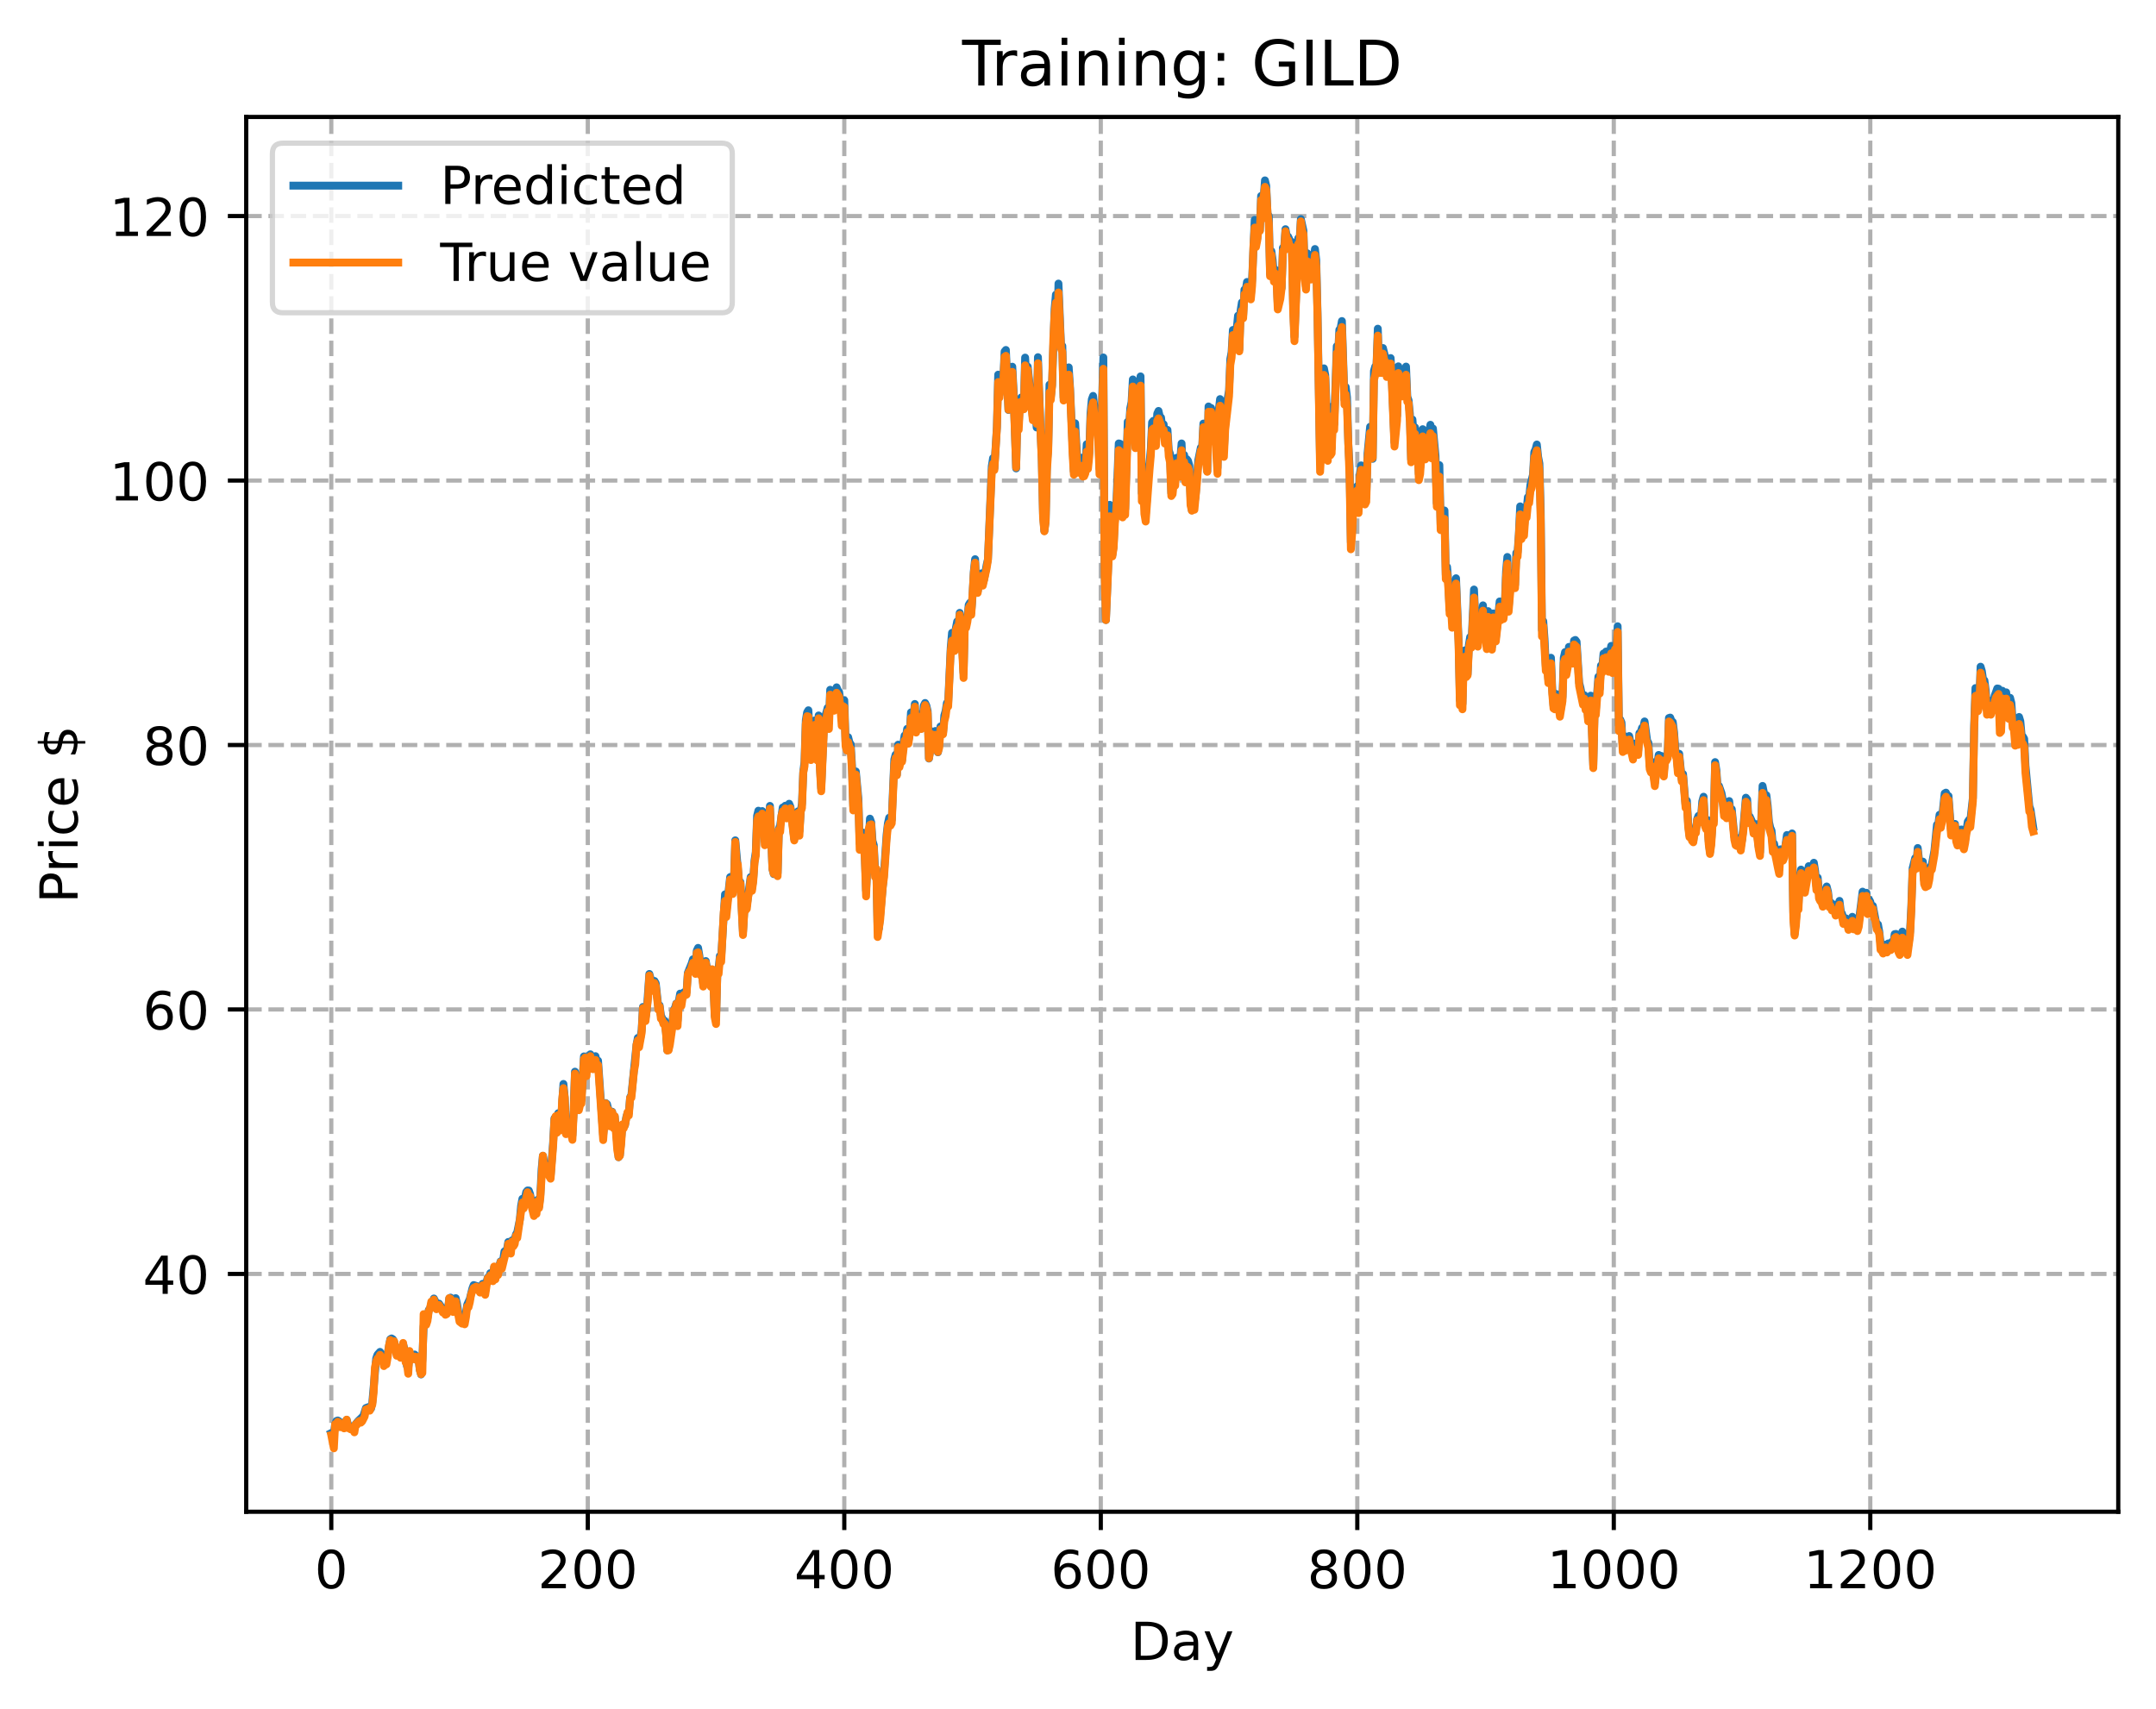 <?xml version="1.0" encoding="utf-8" standalone="no"?>
<!DOCTYPE svg PUBLIC "-//W3C//DTD SVG 1.1//EN"
  "http://www.w3.org/Graphics/SVG/1.1/DTD/svg11.dtd">
<!-- Created with matplotlib (https://matplotlib.org/) -->
<svg height="325.986pt" version="1.1" viewBox="0 0 411.286 325.986" width="411.286pt" xmlns="http://www.w3.org/2000/svg" xmlns:xlink="http://www.w3.org/1999/xlink">
 <defs>
  <style type="text/css">
*{stroke-linecap:butt;stroke-linejoin:round;}
  </style>
 </defs>
 <g id="figure_1">
  <g id="patch_1">
   <path d="M 0 325.986 
L 411.286 325.986 
L 411.286 0 
L 0 0 
z
" style="fill:#ffffff;"/>
  </g>
  <g id="axes_1">
   <g id="patch_2">
    <path d="M 46.966 288.43 
L 404.086 288.43 
L 404.086 22.318 
L 46.966 22.318 
z
" style="fill:#ffffff;"/>
   </g>
   <g id="matplotlib.axis_1">
    <g id="xtick_1">
     <g id="line2d_1">
      <path clip-path="url(#p4a8655a232)" d="M 63.198 288.43 
L 63.198 22.318 
" style="fill:none;stroke:#b0b0b0;stroke-dasharray:2.96,1.28;stroke-dashoffset:0;stroke-width:0.8;"/>
     </g>
     <g id="line2d_2">
      <defs>
       <path d="M 0 0 
L 0 3.5 
" id="m2af4a4d9aa" style="stroke:#000000;stroke-width:0.8;"/>
      </defs>
      <g>
       <use style="stroke:#000000;stroke-width:0.8;" x="63.198" xlink:href="#m2af4a4d9aa" y="288.43"/>
      </g>
     </g>
     <g id="text_1">
      <!-- 0 -->
      <defs>
       <path d="M 31.781 66.406 
Q 24.172 66.406 20.328 58.906 
Q 16.5 51.422 16.5 36.375 
Q 16.5 21.391 20.328 13.891 
Q 24.172 6.391 31.781 6.391 
Q 39.453 6.391 43.281 13.891 
Q 47.125 21.391 47.125 36.375 
Q 47.125 51.422 43.281 58.906 
Q 39.453 66.406 31.781 66.406 
z
M 31.781 74.219 
Q 44.047 74.219 50.516 64.516 
Q 56.984 54.828 56.984 36.375 
Q 56.984 17.969 50.516 8.266 
Q 44.047 -1.422 31.781 -1.422 
Q 19.531 -1.422 13.062 8.266 
Q 6.594 17.969 6.594 36.375 
Q 6.594 54.828 13.062 64.516 
Q 19.531 74.219 31.781 74.219 
z
" id="DejaVuSans-48"/>
      </defs>
      <g transform="translate(60.017 303.029)scale(0.1 -0.1)">
       <use xlink:href="#DejaVuSans-48"/>
      </g>
     </g>
    </g>
    <g id="xtick_2">
     <g id="line2d_3">
      <path clip-path="url(#p4a8655a232)" d="M 112.129 288.43 
L 112.129 22.318 
" style="fill:none;stroke:#b0b0b0;stroke-dasharray:2.96,1.28;stroke-dashoffset:0;stroke-width:0.8;"/>
     </g>
     <g id="line2d_4">
      <g>
       <use style="stroke:#000000;stroke-width:0.8;" x="112.129" xlink:href="#m2af4a4d9aa" y="288.43"/>
      </g>
     </g>
     <g id="text_2">
      <!-- 200 -->
      <defs>
       <path d="M 19.188 8.297 
L 53.609 8.297 
L 53.609 0 
L 7.328 0 
L 7.328 8.297 
Q 12.938 14.109 22.625 23.891 
Q 32.328 33.688 34.812 36.531 
Q 39.547 41.844 41.422 45.531 
Q 43.312 49.219 43.312 52.781 
Q 43.312 58.594 39.234 62.25 
Q 35.156 65.922 28.609 65.922 
Q 23.969 65.922 18.812 64.312 
Q 13.672 62.703 7.812 59.422 
L 7.812 69.391 
Q 13.766 71.781 18.938 73 
Q 24.125 74.219 28.422 74.219 
Q 39.75 74.219 46.484 68.547 
Q 53.219 62.891 53.219 53.422 
Q 53.219 48.922 51.531 44.891 
Q 49.859 40.875 45.406 35.406 
Q 44.188 33.984 37.641 27.219 
Q 31.109 20.453 19.188 8.297 
z
" id="DejaVuSans-50"/>
      </defs>
      <g transform="translate(102.585 303.029)scale(0.1 -0.1)">
       <use xlink:href="#DejaVuSans-50"/>
       <use x="63.623" xlink:href="#DejaVuSans-48"/>
       <use x="127.246" xlink:href="#DejaVuSans-48"/>
      </g>
     </g>
    </g>
    <g id="xtick_3">
     <g id="line2d_5">
      <path clip-path="url(#p4a8655a232)" d="M 161.06 288.43 
L 161.06 22.318 
" style="fill:none;stroke:#b0b0b0;stroke-dasharray:2.96,1.28;stroke-dashoffset:0;stroke-width:0.8;"/>
     </g>
     <g id="line2d_6">
      <g>
       <use style="stroke:#000000;stroke-width:0.8;" x="161.06" xlink:href="#m2af4a4d9aa" y="288.43"/>
      </g>
     </g>
     <g id="text_3">
      <!-- 400 -->
      <defs>
       <path d="M 37.797 64.312 
L 12.891 25.391 
L 37.797 25.391 
z
M 35.203 72.906 
L 47.609 72.906 
L 47.609 25.391 
L 58.016 25.391 
L 58.016 17.188 
L 47.609 17.188 
L 47.609 0 
L 37.797 0 
L 37.797 17.188 
L 4.891 17.188 
L 4.891 26.703 
z
" id="DejaVuSans-52"/>
      </defs>
      <g transform="translate(151.516 303.029)scale(0.1 -0.1)">
       <use xlink:href="#DejaVuSans-52"/>
       <use x="63.623" xlink:href="#DejaVuSans-48"/>
       <use x="127.246" xlink:href="#DejaVuSans-48"/>
      </g>
     </g>
    </g>
    <g id="xtick_4">
     <g id="line2d_7">
      <path clip-path="url(#p4a8655a232)" d="M 209.99 288.43 
L 209.99 22.318 
" style="fill:none;stroke:#b0b0b0;stroke-dasharray:2.96,1.28;stroke-dashoffset:0;stroke-width:0.8;"/>
     </g>
     <g id="line2d_8">
      <g>
       <use style="stroke:#000000;stroke-width:0.8;" x="209.99" xlink:href="#m2af4a4d9aa" y="288.43"/>
      </g>
     </g>
     <g id="text_4">
      <!-- 600 -->
      <defs>
       <path d="M 33.016 40.375 
Q 26.375 40.375 22.484 35.828 
Q 18.609 31.297 18.609 23.391 
Q 18.609 15.531 22.484 10.953 
Q 26.375 6.391 33.016 6.391 
Q 39.656 6.391 43.531 10.953 
Q 47.406 15.531 47.406 23.391 
Q 47.406 31.297 43.531 35.828 
Q 39.656 40.375 33.016 40.375 
z
M 52.594 71.297 
L 52.594 62.312 
Q 48.875 64.062 45.094 64.984 
Q 41.312 65.922 37.594 65.922 
Q 27.828 65.922 22.672 59.328 
Q 17.531 52.734 16.797 39.406 
Q 19.672 43.656 24.016 45.922 
Q 28.375 48.188 33.594 48.188 
Q 44.578 48.188 50.953 41.516 
Q 57.328 34.859 57.328 23.391 
Q 57.328 12.156 50.688 5.359 
Q 44.047 -1.422 33.016 -1.422 
Q 20.359 -1.422 13.672 8.266 
Q 6.984 17.969 6.984 36.375 
Q 6.984 53.656 15.188 63.938 
Q 23.391 74.219 37.203 74.219 
Q 40.922 74.219 44.703 73.484 
Q 48.484 72.75 52.594 71.297 
z
" id="DejaVuSans-54"/>
      </defs>
      <g transform="translate(200.446 303.029)scale(0.1 -0.1)">
       <use xlink:href="#DejaVuSans-54"/>
       <use x="63.623" xlink:href="#DejaVuSans-48"/>
       <use x="127.246" xlink:href="#DejaVuSans-48"/>
      </g>
     </g>
    </g>
    <g id="xtick_5">
     <g id="line2d_9">
      <path clip-path="url(#p4a8655a232)" d="M 258.921 288.43 
L 258.921 22.318 
" style="fill:none;stroke:#b0b0b0;stroke-dasharray:2.96,1.28;stroke-dashoffset:0;stroke-width:0.8;"/>
     </g>
     <g id="line2d_10">
      <g>
       <use style="stroke:#000000;stroke-width:0.8;" x="258.921" xlink:href="#m2af4a4d9aa" y="288.43"/>
      </g>
     </g>
     <g id="text_5">
      <!-- 800 -->
      <defs>
       <path d="M 31.781 34.625 
Q 24.75 34.625 20.719 30.859 
Q 16.703 27.094 16.703 20.516 
Q 16.703 13.922 20.719 10.156 
Q 24.75 6.391 31.781 6.391 
Q 38.812 6.391 42.859 10.172 
Q 46.922 13.969 46.922 20.516 
Q 46.922 27.094 42.891 30.859 
Q 38.875 34.625 31.781 34.625 
z
M 21.922 38.812 
Q 15.578 40.375 12.031 44.719 
Q 8.5 49.078 8.5 55.328 
Q 8.5 64.062 14.719 69.141 
Q 20.953 74.219 31.781 74.219 
Q 42.672 74.219 48.875 69.141 
Q 55.078 64.062 55.078 55.328 
Q 55.078 49.078 51.531 44.719 
Q 48 40.375 41.703 38.812 
Q 48.828 37.156 52.797 32.312 
Q 56.781 27.484 56.781 20.516 
Q 56.781 9.906 50.312 4.234 
Q 43.844 -1.422 31.781 -1.422 
Q 19.734 -1.422 13.25 4.234 
Q 6.781 9.906 6.781 20.516 
Q 6.781 27.484 10.781 32.312 
Q 14.797 37.156 21.922 38.812 
z
M 18.312 54.391 
Q 18.312 48.734 21.844 45.562 
Q 25.391 42.391 31.781 42.391 
Q 38.141 42.391 41.719 45.562 
Q 45.312 48.734 45.312 54.391 
Q 45.312 60.062 41.719 63.234 
Q 38.141 66.406 31.781 66.406 
Q 25.391 66.406 21.844 63.234 
Q 18.312 60.062 18.312 54.391 
z
" id="DejaVuSans-56"/>
      </defs>
      <g transform="translate(249.377 303.029)scale(0.1 -0.1)">
       <use xlink:href="#DejaVuSans-56"/>
       <use x="63.623" xlink:href="#DejaVuSans-48"/>
       <use x="127.246" xlink:href="#DejaVuSans-48"/>
      </g>
     </g>
    </g>
    <g id="xtick_6">
     <g id="line2d_11">
      <path clip-path="url(#p4a8655a232)" d="M 307.851 288.43 
L 307.851 22.318 
" style="fill:none;stroke:#b0b0b0;stroke-dasharray:2.96,1.28;stroke-dashoffset:0;stroke-width:0.8;"/>
     </g>
     <g id="line2d_12">
      <g>
       <use style="stroke:#000000;stroke-width:0.8;" x="307.851" xlink:href="#m2af4a4d9aa" y="288.43"/>
      </g>
     </g>
     <g id="text_6">
      <!-- 1000 -->
      <defs>
       <path d="M 12.406 8.297 
L 28.516 8.297 
L 28.516 63.922 
L 10.984 60.406 
L 10.984 69.391 
L 28.422 72.906 
L 38.281 72.906 
L 38.281 8.297 
L 54.391 8.297 
L 54.391 0 
L 12.406 0 
z
" id="DejaVuSans-49"/>
      </defs>
      <g transform="translate(295.126 303.029)scale(0.1 -0.1)">
       <use xlink:href="#DejaVuSans-49"/>
       <use x="63.623" xlink:href="#DejaVuSans-48"/>
       <use x="127.246" xlink:href="#DejaVuSans-48"/>
       <use x="190.869" xlink:href="#DejaVuSans-48"/>
      </g>
     </g>
    </g>
    <g id="xtick_7">
     <g id="line2d_13">
      <path clip-path="url(#p4a8655a232)" d="M 356.782 288.43 
L 356.782 22.318 
" style="fill:none;stroke:#b0b0b0;stroke-dasharray:2.96,1.28;stroke-dashoffset:0;stroke-width:0.8;"/>
     </g>
     <g id="line2d_14">
      <g>
       <use style="stroke:#000000;stroke-width:0.8;" x="356.782" xlink:href="#m2af4a4d9aa" y="288.43"/>
      </g>
     </g>
     <g id="text_7">
      <!-- 1200 -->
      <g transform="translate(344.057 303.029)scale(0.1 -0.1)">
       <use xlink:href="#DejaVuSans-49"/>
       <use x="63.623" xlink:href="#DejaVuSans-50"/>
       <use x="127.246" xlink:href="#DejaVuSans-48"/>
       <use x="190.869" xlink:href="#DejaVuSans-48"/>
      </g>
     </g>
    </g>
    <g id="text_8">
     <!-- Day -->
     <defs>
      <path d="M 19.672 64.797 
L 19.672 8.109 
L 31.594 8.109 
Q 46.688 8.109 53.688 14.938 
Q 60.688 21.781 60.688 36.531 
Q 60.688 51.172 53.688 57.984 
Q 46.688 64.797 31.594 64.797 
z
M 9.812 72.906 
L 30.078 72.906 
Q 51.266 72.906 61.172 64.094 
Q 71.094 55.281 71.094 36.531 
Q 71.094 17.672 61.125 8.828 
Q 51.172 0 30.078 0 
L 9.812 0 
z
" id="DejaVuSans-68"/>
      <path d="M 34.281 27.484 
Q 23.391 27.484 19.188 25 
Q 14.984 22.516 14.984 16.5 
Q 14.984 11.719 18.141 8.906 
Q 21.297 6.109 26.703 6.109 
Q 34.188 6.109 38.703 11.406 
Q 43.219 16.703 43.219 25.484 
L 43.219 27.484 
z
M 52.203 31.203 
L 52.203 0 
L 43.219 0 
L 43.219 8.297 
Q 40.141 3.328 35.547 0.953 
Q 30.953 -1.422 24.312 -1.422 
Q 15.922 -1.422 10.953 3.297 
Q 6 8.016 6 15.922 
Q 6 25.141 12.172 29.828 
Q 18.359 34.516 30.609 34.516 
L 43.219 34.516 
L 43.219 35.406 
Q 43.219 41.609 39.141 45 
Q 35.062 48.391 27.688 48.391 
Q 23 48.391 18.547 47.266 
Q 14.109 46.141 10.016 43.891 
L 10.016 52.203 
Q 14.938 54.109 19.578 55.047 
Q 24.219 56 28.609 56 
Q 40.484 56 46.344 49.844 
Q 52.203 43.703 52.203 31.203 
z
" id="DejaVuSans-97"/>
      <path d="M 32.172 -5.078 
Q 28.375 -14.844 24.75 -17.812 
Q 21.141 -20.797 15.094 -20.797 
L 7.906 -20.797 
L 7.906 -13.281 
L 13.188 -13.281 
Q 16.891 -13.281 18.938 -11.516 
Q 21 -9.766 23.484 -3.219 
L 25.094 0.875 
L 2.984 54.688 
L 12.5 54.688 
L 29.594 11.922 
L 46.688 54.688 
L 56.203 54.688 
z
" id="DejaVuSans-121"/>
     </defs>
     <g transform="translate(215.652 316.707)scale(0.1 -0.1)">
      <use xlink:href="#DejaVuSans-68"/>
      <use x="77.002" xlink:href="#DejaVuSans-97"/>
      <use x="138.281" xlink:href="#DejaVuSans-121"/>
     </g>
    </g>
   </g>
   <g id="matplotlib.axis_2">
    <g id="ytick_1">
     <g id="line2d_15">
      <path clip-path="url(#p4a8655a232)" d="M 46.966 243.057 
L 404.086 243.057 
" style="fill:none;stroke:#b0b0b0;stroke-dasharray:2.96,1.28;stroke-dashoffset:0;stroke-width:0.8;"/>
     </g>
     <g id="line2d_16">
      <defs>
       <path d="M 0 0 
L -3.5 0 
" id="mc8de1f6f74" style="stroke:#000000;stroke-width:0.8;"/>
      </defs>
      <g>
       <use style="stroke:#000000;stroke-width:0.8;" x="46.966" xlink:href="#mc8de1f6f74" y="243.057"/>
      </g>
     </g>
     <g id="text_9">
      <!-- 40 -->
      <g transform="translate(27.241 246.856)scale(0.1 -0.1)">
       <use xlink:href="#DejaVuSans-52"/>
       <use x="63.623" xlink:href="#DejaVuSans-48"/>
      </g>
     </g>
    </g>
    <g id="ytick_2">
     <g id="line2d_17">
      <path clip-path="url(#p4a8655a232)" d="M 46.966 192.6 
L 404.086 192.6 
" style="fill:none;stroke:#b0b0b0;stroke-dasharray:2.96,1.28;stroke-dashoffset:0;stroke-width:0.8;"/>
     </g>
     <g id="line2d_18">
      <g>
       <use style="stroke:#000000;stroke-width:0.8;" x="46.966" xlink:href="#mc8de1f6f74" y="192.6"/>
      </g>
     </g>
     <g id="text_10">
      <!-- 60 -->
      <g transform="translate(27.241 196.399)scale(0.1 -0.1)">
       <use xlink:href="#DejaVuSans-54"/>
       <use x="63.623" xlink:href="#DejaVuSans-48"/>
      </g>
     </g>
    </g>
    <g id="ytick_3">
     <g id="line2d_19">
      <path clip-path="url(#p4a8655a232)" d="M 46.966 142.142 
L 404.086 142.142 
" style="fill:none;stroke:#b0b0b0;stroke-dasharray:2.96,1.28;stroke-dashoffset:0;stroke-width:0.8;"/>
     </g>
     <g id="line2d_20">
      <g>
       <use style="stroke:#000000;stroke-width:0.8;" x="46.966" xlink:href="#mc8de1f6f74" y="142.142"/>
      </g>
     </g>
     <g id="text_11">
      <!-- 80 -->
      <g transform="translate(27.241 145.941)scale(0.1 -0.1)">
       <use xlink:href="#DejaVuSans-56"/>
       <use x="63.623" xlink:href="#DejaVuSans-48"/>
      </g>
     </g>
    </g>
    <g id="ytick_4">
     <g id="line2d_21">
      <path clip-path="url(#p4a8655a232)" d="M 46.966 91.684 
L 404.086 91.684 
" style="fill:none;stroke:#b0b0b0;stroke-dasharray:2.96,1.28;stroke-dashoffset:0;stroke-width:0.8;"/>
     </g>
     <g id="line2d_22">
      <g>
       <use style="stroke:#000000;stroke-width:0.8;" x="46.966" xlink:href="#mc8de1f6f74" y="91.684"/>
      </g>
     </g>
     <g id="text_12">
      <!-- 100 -->
      <g transform="translate(20.878 95.483)scale(0.1 -0.1)">
       <use xlink:href="#DejaVuSans-49"/>
       <use x="63.623" xlink:href="#DejaVuSans-48"/>
       <use x="127.246" xlink:href="#DejaVuSans-48"/>
      </g>
     </g>
    </g>
    <g id="ytick_5">
     <g id="line2d_23">
      <path clip-path="url(#p4a8655a232)" d="M 46.966 41.226 
L 404.086 41.226 
" style="fill:none;stroke:#b0b0b0;stroke-dasharray:2.96,1.28;stroke-dashoffset:0;stroke-width:0.8;"/>
     </g>
     <g id="line2d_24">
      <g>
       <use style="stroke:#000000;stroke-width:0.8;" x="46.966" xlink:href="#mc8de1f6f74" y="41.226"/>
      </g>
     </g>
     <g id="text_13">
      <!-- 120 -->
      <g transform="translate(20.878 45.026)scale(0.1 -0.1)">
       <use xlink:href="#DejaVuSans-49"/>
       <use x="63.623" xlink:href="#DejaVuSans-50"/>
       <use x="127.246" xlink:href="#DejaVuSans-48"/>
      </g>
     </g>
    </g>
    <g id="text_14">
     <!-- Price $ -->
     <defs>
      <path d="M 19.672 64.797 
L 19.672 37.406 
L 32.078 37.406 
Q 38.969 37.406 42.719 40.969 
Q 46.484 44.531 46.484 51.125 
Q 46.484 57.672 42.719 61.234 
Q 38.969 64.797 32.078 64.797 
z
M 9.812 72.906 
L 32.078 72.906 
Q 44.344 72.906 50.609 67.359 
Q 56.891 61.812 56.891 51.125 
Q 56.891 40.328 50.609 34.812 
Q 44.344 29.297 32.078 29.297 
L 19.672 29.297 
L 19.672 0 
L 9.812 0 
z
" id="DejaVuSans-80"/>
      <path d="M 41.109 46.297 
Q 39.594 47.172 37.812 47.578 
Q 36.031 48 33.891 48 
Q 26.266 48 22.188 43.047 
Q 18.109 38.094 18.109 28.812 
L 18.109 0 
L 9.078 0 
L 9.078 54.688 
L 18.109 54.688 
L 18.109 46.188 
Q 20.953 51.172 25.484 53.578 
Q 30.031 56 36.531 56 
Q 37.453 56 38.578 55.875 
Q 39.703 55.766 41.062 55.516 
z
" id="DejaVuSans-114"/>
      <path d="M 9.422 54.688 
L 18.406 54.688 
L 18.406 0 
L 9.422 0 
z
M 9.422 75.984 
L 18.406 75.984 
L 18.406 64.594 
L 9.422 64.594 
z
" id="DejaVuSans-105"/>
      <path d="M 48.781 52.594 
L 48.781 44.188 
Q 44.969 46.297 41.141 47.344 
Q 37.312 48.391 33.406 48.391 
Q 24.656 48.391 19.812 42.844 
Q 14.984 37.312 14.984 27.297 
Q 14.984 17.281 19.812 11.734 
Q 24.656 6.203 33.406 6.203 
Q 37.312 6.203 41.141 7.25 
Q 44.969 8.297 48.781 10.406 
L 48.781 2.094 
Q 45.016 0.344 40.984 -0.531 
Q 36.969 -1.422 32.422 -1.422 
Q 20.062 -1.422 12.781 6.344 
Q 5.516 14.109 5.516 27.297 
Q 5.516 40.672 12.859 48.328 
Q 20.219 56 33.016 56 
Q 37.156 56 41.109 55.141 
Q 45.062 54.297 48.781 52.594 
z
" id="DejaVuSans-99"/>
      <path d="M 56.203 29.594 
L 56.203 25.203 
L 14.891 25.203 
Q 15.484 15.922 20.484 11.062 
Q 25.484 6.203 34.422 6.203 
Q 39.594 6.203 44.453 7.469 
Q 49.312 8.734 54.109 11.281 
L 54.109 2.781 
Q 49.266 0.734 44.188 -0.344 
Q 39.109 -1.422 33.891 -1.422 
Q 20.797 -1.422 13.156 6.188 
Q 5.516 13.812 5.516 26.812 
Q 5.516 40.234 12.766 48.109 
Q 20.016 56 32.328 56 
Q 43.359 56 49.781 48.891 
Q 56.203 41.797 56.203 29.594 
z
M 47.219 32.234 
Q 47.125 39.594 43.094 43.984 
Q 39.062 48.391 32.422 48.391 
Q 24.906 48.391 20.391 44.141 
Q 15.875 39.891 15.188 32.172 
z
" id="DejaVuSans-101"/>
      <path id="DejaVuSans-32"/>
      <path d="M 33.797 -14.703 
L 28.906 -14.703 
L 28.859 0 
Q 23.734 0.094 18.609 1.188 
Q 13.484 2.297 8.297 4.5 
L 8.297 13.281 
Q 13.281 10.156 18.375 8.562 
Q 23.484 6.984 28.906 6.938 
L 28.906 29.203 
Q 18.109 30.953 13.203 35.156 
Q 8.297 39.359 8.297 46.688 
Q 8.297 54.641 13.625 59.219 
Q 18.953 63.812 28.906 64.5 
L 28.906 75.984 
L 33.797 75.984 
L 33.797 64.656 
Q 38.328 64.453 42.578 63.688 
Q 46.828 62.938 50.875 61.625 
L 50.875 53.078 
Q 46.828 55.125 42.547 56.25 
Q 38.281 57.375 33.797 57.562 
L 33.797 36.719 
Q 44.875 35.016 50.094 30.609 
Q 55.328 26.219 55.328 18.609 
Q 55.328 10.359 49.781 5.594 
Q 44.234 0.828 33.797 0.094 
z
M 28.906 37.594 
L 28.906 57.625 
Q 23.25 56.984 20.266 54.391 
Q 17.281 51.812 17.281 47.516 
Q 17.281 43.312 20.031 40.969 
Q 22.797 38.625 28.906 37.594 
z
M 33.797 28.219 
L 33.797 7.078 
Q 39.984 7.906 43.141 10.594 
Q 46.297 13.281 46.297 17.672 
Q 46.297 21.969 43.281 24.5 
Q 40.281 27.047 33.797 28.219 
z
" id="DejaVuSans-36"/>
     </defs>
     <g transform="translate(14.798 172.342)rotate(-90)scale(0.1 -0.1)">
      <use xlink:href="#DejaVuSans-80"/>
      <use x="58.553" xlink:href="#DejaVuSans-114"/>
      <use x="99.666" xlink:href="#DejaVuSans-105"/>
      <use x="127.449" xlink:href="#DejaVuSans-99"/>
      <use x="182.43" xlink:href="#DejaVuSans-101"/>
      <use x="243.953" xlink:href="#DejaVuSans-32"/>
      <use x="275.74" xlink:href="#DejaVuSans-36"/>
     </g>
    </g>
   </g>
   <g id="line2d_25">
    <path clip-path="url(#p4a8655a232)" d="M 63.198 273.419 
L 63.443 273.909 
L 63.688 273.709 
L 63.932 271.719 
L 64.177 271.117 
L 64.422 271.017 
L 64.666 271.156 
L 65.4 272.153 
L 65.645 271.905 
L 65.89 271.237 
L 66.134 270.903 
L 66.379 271.765 
L 66.868 272.257 
L 67.113 272.327 
L 67.357 272.736 
L 67.602 272.576 
L 67.847 271.708 
L 68.336 271.112 
L 69.315 270.158 
L 69.804 268.644 
L 70.293 268.457 
L 70.538 268.732 
L 70.783 268.727 
L 71.027 267.545 
L 71.761 259.188 
L 72.006 258.478 
L 72.495 257.929 
L 72.984 259.044 
L 73.229 259.566 
L 73.474 259.46 
L 73.718 259.521 
L 74.452 255.517 
L 74.697 255.367 
L 74.942 255.52 
L 75.186 256.03 
L 75.676 258.342 
L 76.41 258.314 
L 76.654 257.101 
L 76.899 256.475 
L 77.144 257.391 
L 77.633 260.627 
L 77.878 260.918 
L 78.122 258.965 
L 78.367 258.357 
L 78.611 258.636 
L 78.856 259.171 
L 79.101 258.433 
L 79.835 259.252 
L 80.079 261.303 
L 80.324 262.237 
L 80.569 259.432 
L 80.813 253.118 
L 81.058 251.349 
L 81.303 251.85 
L 81.547 251.45 
L 81.792 249.937 
L 82.037 249.674 
L 82.281 248.75 
L 82.526 248.66 
L 82.771 247.746 
L 83.015 248.222 
L 83.26 249.105 
L 83.505 249.094 
L 83.749 248.721 
L 84.483 249.823 
L 84.728 249.688 
L 84.972 250.185 
L 85.217 250.121 
L 85.462 249.727 
L 85.706 247.722 
L 85.951 247.577 
L 86.196 249.38 
L 86.44 249.47 
L 86.93 247.678 
L 87.174 248.717 
L 87.419 250.319 
L 87.664 250.984 
L 87.908 252.233 
L 88.153 252.285 
L 88.398 251.842 
L 88.642 251.95 
L 89.132 248.916 
L 89.621 247.85 
L 90.11 245.835 
L 90.355 245.18 
L 91.089 245.422 
L 91.578 246.16 
L 92.067 244.954 
L 92.312 245.488 
L 92.557 246.337 
L 92.801 244.611 
L 93.046 243.75 
L 93.291 243.75 
L 93.535 242.907 
L 94.025 243.382 
L 94.269 241.804 
L 94.514 242.915 
L 94.759 241.74 
L 95.003 242.291 
L 95.493 240.663 
L 95.737 241.272 
L 95.982 240.493 
L 96.227 238.769 
L 96.716 238.397 
L 96.96 236.958 
L 97.205 237.859 
L 97.45 237.965 
L 97.694 236.646 
L 97.939 236.896 
L 98.184 236.478 
L 98.428 235.514 
L 98.673 235.1 
L 99.162 232.694 
L 99.407 230.055 
L 99.652 228.726 
L 99.896 229.698 
L 100.386 227.425 
L 100.63 227.135 
L 100.875 227.143 
L 101.12 227.843 
L 101.609 230.596 
L 101.854 231.138 
L 102.098 231.392 
L 102.343 230.926 
L 102.587 228.899 
L 102.832 230.155 
L 103.077 228.004 
L 103.321 223.086 
L 103.566 220.511 
L 103.811 221.837 
L 104.055 222.302 
L 104.3 223.066 
L 104.545 223.226 
L 104.789 224.119 
L 105.034 224.291 
L 105.523 217.866 
L 105.768 213.39 
L 106.013 213.081 
L 106.257 215.341 
L 106.502 212.389 
L 106.747 212.877 
L 106.991 214.478 
L 107.481 206.808 
L 107.725 209.38 
L 107.97 215.23 
L 108.215 214.197 
L 108.459 214.096 
L 108.704 214.693 
L 108.948 216.022 
L 109.193 216.598 
L 109.438 211.861 
L 109.682 204.467 
L 109.927 206.176 
L 110.416 211.105 
L 110.906 209.864 
L 111.395 201.556 
L 111.64 201.763 
L 111.884 203.788 
L 112.129 201.686 
L 112.374 202.276 
L 112.618 201.154 
L 112.863 201.948 
L 113.108 203.318 
L 113.597 201.511 
L 113.842 202.497 
L 114.086 202.376 
L 115.065 216.553 
L 115.309 214.181 
L 115.554 210.463 
L 115.799 210.66 
L 116.043 211.656 
L 116.288 214.107 
L 116.533 212.548 
L 116.777 212.108 
L 117.022 214.289 
L 117.267 213.028 
L 118.001 220.784 
L 118.245 220.426 
L 118.735 214.623 
L 119.224 214.674 
L 119.469 213.159 
L 119.713 212.389 
L 119.958 212.321 
L 120.203 209.384 
L 120.447 208.919 
L 121.426 199.34 
L 121.67 198.031 
L 121.915 198.998 
L 122.16 198.029 
L 122.404 196.531 
L 122.649 192.117 
L 122.894 192.533 
L 123.138 194.197 
L 123.383 192.728 
L 123.872 185.823 
L 124.606 188.541 
L 124.851 187.165 
L 125.096 187.601 
L 125.585 192.181 
L 125.83 191.824 
L 126.074 193.715 
L 126.563 194.833 
L 126.808 194.76 
L 127.053 196.936 
L 127.297 200.387 
L 127.542 200.18 
L 128.276 194.883 
L 128.521 192.746 
L 128.765 192.275 
L 129.01 191.461 
L 129.255 194.74 
L 129.499 190.992 
L 129.744 189.572 
L 129.989 191.139 
L 130.233 189.859 
L 130.478 189.323 
L 130.967 189.283 
L 131.212 185.624 
L 131.946 183.823 
L 132.191 183.029 
L 132.435 184.345 
L 132.68 184.875 
L 132.924 181.367 
L 133.169 180.849 
L 133.414 182.335 
L 133.658 185.181 
L 133.903 185.425 
L 134.148 187.661 
L 134.637 183.364 
L 134.882 184.932 
L 135.126 184.783 
L 135.616 187.773 
L 135.86 184.99 
L 136.105 187.698 
L 136.35 193.817 
L 136.594 194.372 
L 136.839 185.707 
L 137.084 184.766 
L 137.328 182.381 
L 137.573 182.702 
L 138.307 170.636 
L 138.551 173.918 
L 139.285 167.344 
L 139.53 167.258 
L 139.775 169.599 
L 140.019 167.671 
L 140.264 160.333 
L 140.998 168.359 
L 141.243 168.296 
L 141.732 177.812 
L 141.977 173.813 
L 142.466 172.807 
L 143.2 167.331 
L 143.445 169.509 
L 143.689 167.732 
L 143.934 164.159 
L 144.178 162.577 
L 144.423 155.648 
L 144.668 154.672 
L 144.912 155.758 
L 145.157 155.073 
L 145.402 154.744 
L 145.646 155.273 
L 145.891 160.427 
L 146.136 160.816 
L 146.625 156.884 
L 146.87 153.76 
L 147.359 165.807 
L 147.604 166.775 
L 147.848 163.172 
L 148.093 163.394 
L 148.338 166.569 
L 148.582 158.173 
L 148.827 157.475 
L 149.316 154.061 
L 149.561 154.264 
L 149.806 153.726 
L 150.05 155.431 
L 150.539 153.347 
L 150.784 153.95 
L 151.029 155.742 
L 151.518 160.052 
L 152.252 154.792 
L 152.497 158.544 
L 152.741 154.961 
L 152.986 153.252 
L 153.231 147.306 
L 153.475 145.339 
L 153.72 137.44 
L 153.965 135.908 
L 154.209 135.512 
L 154.699 144.291 
L 154.943 140.322 
L 155.188 141.588 
L 155.433 137.459 
L 155.677 139.722 
L 155.922 144.415 
L 156.166 136.505 
L 156.411 146.082 
L 156.656 150.403 
L 157.145 139.061 
L 157.39 136.856 
L 157.879 135.056 
L 158.124 137.86 
L 158.368 131.603 
L 158.613 134.06 
L 159.102 135.063 
L 159.347 132.39 
L 159.592 131.135 
L 159.836 131.743 
L 160.081 132.036 
L 160.326 134.008 
L 160.57 137.344 
L 160.815 134.074 
L 161.06 133.608 
L 161.304 141.486 
L 161.549 142.68 
L 161.794 140.642 
L 162.038 141.63 
L 162.283 142.006 
L 162.527 146.013 
L 162.772 153.765 
L 163.017 152.855 
L 163.261 147.183 
L 163.751 152.402 
L 163.995 160.847 
L 164.24 160.918 
L 164.485 158.822 
L 164.729 158.887 
L 164.974 163.228 
L 165.219 169.906 
L 165.953 156.193 
L 166.197 156.887 
L 166.442 160.451 
L 166.687 161.246 
L 166.931 166.146 
L 167.176 165.894 
L 167.421 177.408 
L 167.665 177.137 
L 168.644 166.515 
L 169.133 159.263 
L 169.378 157.093 
L 169.622 156.017 
L 169.867 156.766 
L 170.112 156.406 
L 170.601 144.9 
L 170.846 143.987 
L 171.09 147.781 
L 171.335 142.077 
L 171.58 145.169 
L 171.824 144.93 
L 172.069 145.079 
L 172.314 141.935 
L 172.558 140.353 
L 172.803 140.74 
L 173.048 139.06 
L 173.292 141.427 
L 173.537 139.952 
L 173.782 135.915 
L 174.026 139.072 
L 174.515 134.311 
L 174.76 139.414 
L 175.005 136.182 
L 175.249 136.47 
L 175.494 136.343 
L 175.739 139.021 
L 175.983 137.933 
L 176.228 134.616 
L 176.473 134.124 
L 176.717 134.636 
L 176.962 135.664 
L 177.207 144.723 
L 177.451 143.117 
L 177.696 139.529 
L 177.941 139.985 
L 178.43 139.465 
L 178.919 143.536 
L 179.164 142.131 
L 179.409 138.605 
L 179.653 139.659 
L 179.898 139.818 
L 180.142 136.504 
L 180.387 135.67 
L 180.632 134.125 
L 180.876 134.114 
L 181.366 123.542 
L 181.61 120.734 
L 181.855 123.164 
L 182.1 123.787 
L 182.344 119.847 
L 182.589 118.579 
L 182.834 119.48 
L 183.078 116.927 
L 183.323 118.838 
L 183.812 128.363 
L 184.057 117.882 
L 184.302 119.068 
L 184.546 118.119 
L 184.791 115.42 
L 185.036 115.004 
L 185.28 116.85 
L 185.525 113.679 
L 185.77 109.028 
L 186.014 106.688 
L 186.259 112.558 
L 186.503 112.869 
L 186.748 110.922 
L 186.993 110.616 
L 187.237 109.387 
L 187.482 111.302 
L 187.727 110.548 
L 188.216 107.782 
L 188.461 106.733 
L 189.195 88.945 
L 189.439 87.404 
L 189.684 89.323 
L 190.173 81.448 
L 190.418 71.48 
L 190.663 75.299 
L 190.907 72.292 
L 191.152 72.408 
L 191.397 72.369 
L 191.641 67.061 
L 191.886 66.77 
L 192.375 78.211 
L 192.62 74.661 
L 192.864 76.294 
L 193.109 69.96 
L 193.354 74.613 
L 193.843 89.37 
L 194.088 78.378 
L 194.332 81 
L 194.577 76.346 
L 194.822 75.826 
L 195.311 77.923 
L 195.556 68.226 
L 195.8 72.138 
L 196.045 69.941 
L 196.779 77.033 
L 197.024 79.686 
L 197.268 74.587 
L 197.758 81.569 
L 198.002 68.144 
L 198.491 82.03 
L 198.736 87.456 
L 198.981 98.095 
L 199.225 101.298 
L 199.47 99.32 
L 199.715 88.363 
L 199.959 85.373 
L 200.204 73.396 
L 200.449 75.787 
L 200.693 73.478 
L 201.183 58.914 
L 201.427 56.213 
L 201.672 65.203 
L 201.917 54.103 
L 202.406 66.061 
L 202.651 66.007 
L 202.895 75.841 
L 203.14 73.492 
L 203.385 74.396 
L 203.629 72.928 
L 203.874 70.093 
L 204.118 73.935 
L 204.608 84.92 
L 204.852 89.923 
L 205.097 80.751 
L 205.586 89.017 
L 205.831 89.46 
L 206.076 89.179 
L 206.32 87.331 
L 206.565 89.68 
L 206.81 89.726 
L 207.054 89.073 
L 207.299 84.758 
L 207.544 88.271 
L 207.788 86.283 
L 208.033 78.849 
L 208.278 76.194 
L 208.522 75.535 
L 209.012 80.168 
L 209.256 80.368 
L 209.501 82.261 
L 209.746 89.384 
L 209.99 84.799 
L 210.479 68.202 
L 210.724 108.622 
L 210.969 118.291 
L 211.458 106.319 
L 211.703 96.317 
L 212.192 105.867 
L 212.437 104.167 
L 212.681 98.294 
L 212.926 97.084 
L 213.415 84.602 
L 213.66 84.661 
L 213.905 87.307 
L 214.149 97.513 
L 214.394 92.325 
L 214.639 97.12 
L 215.128 80.464 
L 215.373 81.556 
L 215.617 77.86 
L 215.862 76.723 
L 216.106 72.393 
L 216.596 84.94 
L 216.84 79.87 
L 217.085 78.052 
L 217.574 71.811 
L 217.819 94.068 
L 218.064 91.187 
L 218.308 96.226 
L 218.553 98.094 
L 218.798 94.898 
L 219.042 89.798 
L 219.287 88.375 
L 219.532 85.673 
L 219.776 80.589 
L 220.021 80.291 
L 220.266 83.319 
L 220.51 83.852 
L 220.755 78.928 
L 221 78.402 
L 221.244 79.508 
L 221.489 79.677 
L 221.734 81.924 
L 221.978 80.946 
L 222.223 83.547 
L 222.712 82.021 
L 222.957 85.934 
L 223.201 86.608 
L 223.446 94.081 
L 223.691 93.195 
L 223.935 90.821 
L 224.18 91.338 
L 224.425 87.356 
L 224.669 89.396 
L 224.914 90.293 
L 225.403 84.603 
L 225.648 90.153 
L 225.893 86.8 
L 226.137 90.918 
L 226.382 87.597 
L 226.627 87.905 
L 226.871 88.819 
L 227.116 94.908 
L 227.361 97.352 
L 227.605 94.621 
L 227.85 96.101 
L 228.094 94.36 
L 228.584 87.815 
L 229.073 85.403 
L 229.318 85.565 
L 229.562 80.813 
L 229.807 82.14 
L 230.296 89.903 
L 230.541 77.551 
L 230.786 80.363 
L 231.03 77.837 
L 231.275 81.61 
L 231.52 83.653 
L 231.764 82.137 
L 232.009 83.888 
L 232.254 89.234 
L 232.498 78.276 
L 232.743 76.141 
L 232.988 83.843 
L 233.477 85.944 
L 233.722 80.793 
L 234.211 75.983 
L 234.455 74.485 
L 234.7 68.494 
L 234.945 67.219 
L 235.189 62.956 
L 235.434 63.765 
L 235.679 65.136 
L 236.168 60.23 
L 236.413 66.64 
L 236.657 59.285 
L 236.902 57.711 
L 237.147 60.22 
L 237.391 55.277 
L 237.636 55.365 
L 237.881 53.797 
L 238.125 55.887 
L 238.37 55.917 
L 238.615 56.203 
L 238.859 53.297 
L 239.349 41.95 
L 239.593 46.407 
L 239.838 45.509 
L 240.082 42.206 
L 240.327 43.989 
L 240.572 37.386 
L 240.816 41.212 
L 241.306 34.414 
L 241.55 35.421 
L 241.795 40.768 
L 242.04 41.226 
L 242.284 52.26 
L 242.529 47.909 
L 242.774 49.614 
L 243.018 52.758 
L 243.263 51.432 
L 243.508 52.37 
L 243.752 58.195 
L 243.997 57.405 
L 244.242 55.733 
L 244.486 54.903 
L 244.731 47.285 
L 244.976 47.202 
L 245.22 43.725 
L 245.465 45.087 
L 245.709 45.119 
L 245.954 45.628 
L 246.199 47.526 
L 246.443 46.165 
L 246.688 58.01 
L 246.933 64.2 
L 247.667 45.444 
L 247.911 45.909 
L 248.156 41.802 
L 248.645 44.015 
L 248.89 51.406 
L 249.135 54.61 
L 249.379 48.323 
L 249.624 51.331 
L 249.869 49.814 
L 250.113 52.737 
L 250.603 49.504 
L 250.847 47.508 
L 251.092 49.603 
L 251.337 59.769 
L 251.826 88.386 
L 252.07 83.285 
L 252.315 72.381 
L 252.56 70.276 
L 252.804 71.548 
L 253.049 77.684 
L 253.294 87.274 
L 253.538 79.431 
L 253.783 84.888 
L 254.028 85.567 
L 254.272 77.499 
L 254.517 80.889 
L 255.006 66.058 
L 255.251 67.562 
L 255.496 62.923 
L 255.74 62.615 
L 255.985 61.252 
L 256.474 76.236 
L 256.719 73.841 
L 256.964 75.825 
L 257.208 84.712 
L 257.453 89.085 
L 257.697 103.467 
L 257.942 101.064 
L 258.187 94.628 
L 258.431 94.823 
L 258.676 95.742 
L 258.921 92.754 
L 259.165 97.302 
L 259.41 90.402 
L 259.655 88.792 
L 259.899 89.284 
L 260.389 95.343 
L 260.633 94.792 
L 260.878 86.525 
L 261.367 81.422 
L 261.612 86.482 
L 261.857 87.543 
L 262.101 70.758 
L 262.346 69.927 
L 262.591 69.667 
L 262.835 62.71 
L 263.08 70.204 
L 263.325 67.863 
L 263.569 70.567 
L 263.814 66.399 
L 264.303 68.392 
L 264.548 71.033 
L 264.792 69.928 
L 265.037 70.39 
L 265.282 68.315 
L 265.526 72.626 
L 266.016 84.355 
L 266.26 80.162 
L 266.505 79.293 
L 266.75 69.892 
L 266.994 74.285 
L 267.484 74.449 
L 267.728 73.913 
L 267.973 70.756 
L 268.218 69.94 
L 268.462 75.702 
L 268.707 76.383 
L 268.952 78.969 
L 269.196 87.658 
L 269.441 80.038 
L 269.685 83.073 
L 269.93 81.54 
L 270.175 85.807 
L 270.419 84.024 
L 270.664 90.406 
L 270.909 89.179 
L 271.398 81.883 
L 271.887 86.83 
L 272.132 83.745 
L 272.377 83.409 
L 272.621 82.772 
L 272.866 81.044 
L 273.111 86.453 
L 273.355 81.754 
L 273.845 86.991 
L 274.089 95.977 
L 274.579 88.736 
L 274.823 100.135 
L 275.068 99.875 
L 275.313 99.152 
L 275.557 97.396 
L 275.802 109.71 
L 276.046 108.159 
L 276.291 111.047 
L 276.536 116.332 
L 276.78 114.727 
L 277.025 118.61 
L 277.27 111.445 
L 277.514 113.977 
L 277.759 110.327 
L 278.248 122.413 
L 278.493 133.555 
L 278.738 131.55 
L 278.982 134.255 
L 279.227 125.053 
L 279.472 124.07 
L 279.716 128.659 
L 279.961 128.634 
L 280.206 123.073 
L 280.45 121.54 
L 280.695 123.022 
L 281.184 112.477 
L 281.429 117.707 
L 281.673 118.529 
L 281.918 122.549 
L 282.163 118.058 
L 282.407 119.949 
L 282.897 115.494 
L 283.141 120.565 
L 283.386 121.375 
L 283.631 123.12 
L 283.875 116.594 
L 284.12 118.556 
L 284.365 121.682 
L 284.609 123.373 
L 284.854 117.04 
L 285.343 121.707 
L 285.588 119.659 
L 286.077 114.753 
L 286.322 117.343 
L 286.567 115.524 
L 286.811 116.747 
L 287.056 115.638 
L 287.301 109.021 
L 287.545 106.263 
L 287.79 115.89 
L 288.279 109.415 
L 288.768 111.246 
L 289.013 111.574 
L 289.258 105.481 
L 289.502 105.363 
L 289.747 101.894 
L 289.992 96.612 
L 290.236 101.742 
L 290.481 100.71 
L 290.726 101.041 
L 290.97 97.346 
L 291.215 97.295 
L 291.46 94.869 
L 291.704 94.992 
L 291.949 92.506 
L 292.438 90.573 
L 292.683 86.239 
L 292.928 85.747 
L 293.172 84.803 
L 293.417 87.163 
L 293.661 88.43 
L 293.906 97.369 
L 294.151 120.182 
L 294.395 118.515 
L 294.64 121.918 
L 294.885 127.127 
L 295.129 126.262 
L 295.374 129.605 
L 295.863 125.492 
L 296.108 131.41 
L 296.353 134.609 
L 296.597 134.297 
L 296.842 132.396 
L 297.087 134.193 
L 297.331 134.285 
L 297.576 135.98 
L 297.821 134.818 
L 298.065 132.963 
L 298.31 125.492 
L 298.555 124.414 
L 298.799 127.999 
L 299.044 126.614 
L 299.289 123.423 
L 299.533 124.583 
L 299.778 124.247 
L 300.022 125.757 
L 300.267 122.218 
L 300.512 122.098 
L 300.756 122.43 
L 301.246 130.255 
L 301.49 131.237 
L 301.98 133.781 
L 302.224 132.634 
L 302.469 134.745 
L 302.714 133.517 
L 302.958 137.059 
L 303.203 135.515 
L 303.448 132.728 
L 303.937 146.036 
L 304.182 135.549 
L 304.426 135.331 
L 304.916 129.11 
L 305.16 131.42 
L 305.405 126.98 
L 305.649 127.272 
L 305.894 124.682 
L 306.139 125.29 
L 306.383 124.306 
L 306.628 126.701 
L 306.873 127.429 
L 307.117 124.372 
L 307.362 123.232 
L 307.607 127.778 
L 307.851 124.224 
L 308.096 123.099 
L 308.341 124.649 
L 308.585 119.485 
L 308.83 138.353 
L 309.075 137.286 
L 309.319 137.842 
L 309.564 142.624 
L 309.809 140.387 
L 310.053 142.42 
L 310.298 141.166 
L 310.543 141.859 
L 310.787 140.43 
L 311.277 142.882 
L 311.521 143.823 
L 311.766 142.382 
L 312.01 141.847 
L 312.255 142.203 
L 312.5 143.294 
L 312.744 139.872 
L 312.989 139.707 
L 313.234 138.876 
L 313.478 138.875 
L 313.723 137.646 
L 314.212 141.303 
L 314.457 141.749 
L 314.702 146.073 
L 314.946 146.841 
L 315.191 145.383 
L 315.68 149.364 
L 316.17 145.755 
L 316.414 144.036 
L 316.659 146.428 
L 316.904 144.219 
L 317.148 146.361 
L 317.393 147.486 
L 317.637 144.432 
L 317.882 144.395 
L 318.127 143.876 
L 318.371 136.986 
L 318.616 136.91 
L 318.861 137.584 
L 319.105 137.743 
L 319.35 139.706 
L 319.595 143.068 
L 319.839 144.077 
L 320.084 146.772 
L 320.329 143.814 
L 320.818 148.698 
L 321.063 147.677 
L 321.552 153.649 
L 321.797 152.775 
L 322.041 157.066 
L 322.286 159.355 
L 322.531 159.056 
L 322.775 159.578 
L 323.02 160.454 
L 323.265 158.509 
L 323.509 158.436 
L 323.754 156.3 
L 323.998 155.672 
L 324.243 156.329 
L 324.488 156.037 
L 324.732 152.898 
L 324.977 152.01 
L 325.222 156.819 
L 325.466 157.467 
L 325.711 156.45 
L 325.956 160.442 
L 326.2 162.571 
L 326.445 160.435 
L 326.69 156.986 
L 326.934 156.541 
L 327.179 145.403 
L 327.424 146.916 
L 327.668 150.432 
L 327.913 149.943 
L 328.402 151.342 
L 328.647 152.693 
L 328.892 154.959 
L 329.136 154.155 
L 329.381 155.693 
L 329.625 153.503 
L 329.87 152.838 
L 330.115 155.083 
L 330.359 154.386 
L 330.849 159.556 
L 331.093 160.633 
L 331.338 160.887 
L 331.583 160.612 
L 331.827 159.877 
L 332.072 161.489 
L 332.317 160.218 
L 332.561 157.938 
L 333.051 152.197 
L 333.295 152.522 
L 333.54 156.213 
L 333.785 155.801 
L 334.274 156.86 
L 334.519 158.046 
L 334.763 157.377 
L 335.008 157.242 
L 335.497 161.607 
L 335.742 162.578 
L 336.231 149.946 
L 336.72 152.39 
L 336.965 151.723 
L 337.21 153.744 
L 337.454 156.803 
L 337.699 157.908 
L 337.944 158.467 
L 338.188 161.294 
L 338.433 160.97 
L 339.167 164.92 
L 339.412 165.866 
L 339.656 162.052 
L 339.901 163.385 
L 340.146 163.643 
L 340.39 162.792 
L 340.88 159.311 
L 341.124 160.623 
L 341.369 160.978 
L 341.613 160.313 
L 341.858 159.006 
L 342.103 174.071 
L 342.347 178.208 
L 342.837 172.796 
L 343.081 172.595 
L 343.326 167.603 
L 343.571 165.908 
L 343.815 166.755 
L 344.06 168.71 
L 344.305 169.421 
L 345.039 165.252 
L 345.283 165.338 
L 345.528 166.153 
L 346.017 164.605 
L 346.262 166.192 
L 346.507 169.009 
L 346.751 167.443 
L 346.996 170.361 
L 347.24 171.462 
L 347.485 171.617 
L 347.73 172.151 
L 347.974 170.766 
L 348.464 169.135 
L 348.708 170.085 
L 348.953 172.091 
L 349.198 172.157 
L 349.442 172.756 
L 349.687 172.527 
L 349.932 172.985 
L 350.176 173.932 
L 350.421 173.499 
L 350.91 171.881 
L 351.155 173.913 
L 351.4 174.349 
L 351.644 175.327 
L 351.889 175.747 
L 352.134 175.212 
L 352.378 175.662 
L 352.623 176.801 
L 353.357 174.919 
L 353.601 176.732 
L 353.846 175.962 
L 354.091 175.656 
L 354.335 176.88 
L 354.58 175.976 
L 355.314 170.12 
L 355.559 170.328 
L 355.803 171.136 
L 356.048 170.335 
L 356.293 173.403 
L 356.537 171.602 
L 356.782 172.033 
L 357.027 173.59 
L 357.271 172.822 
L 358.005 176.684 
L 358.25 176.377 
L 358.495 177.74 
L 358.739 179.931 
L 359.228 181.059 
L 359.718 180.217 
L 359.962 181.077 
L 360.207 180.005 
L 360.452 180.536 
L 360.696 180.4 
L 360.941 179.671 
L 361.186 180.197 
L 361.43 178.225 
L 361.675 178.184 
L 362.164 180.82 
L 362.409 181.162 
L 362.654 180.377 
L 362.898 177.74 
L 363.143 178.819 
L 363.388 179.269 
L 363.877 181.041 
L 364.122 179.843 
L 364.366 177.751 
L 364.611 172.844 
L 364.856 165.667 
L 365.345 163.731 
L 365.589 164.603 
L 365.834 161.791 
L 366.079 164.107 
L 366.323 164.655 
L 366.568 164.712 
L 366.813 164.391 
L 367.057 167.915 
L 367.302 168.621 
L 367.791 168.105 
L 368.036 167.041 
L 368.281 165.33 
L 368.525 164.972 
L 369.015 162.31 
L 369.504 157.356 
L 369.749 157.33 
L 369.993 155.446 
L 370.238 156.73 
L 370.483 155.956 
L 370.972 151.371 
L 371.216 151.231 
L 371.461 152.069 
L 371.706 151.872 
L 372.195 158.442 
L 372.44 157.876 
L 372.684 158.33 
L 372.929 157.196 
L 373.174 159.919 
L 373.418 160.689 
L 373.663 159.831 
L 373.908 158.321 
L 374.152 158.263 
L 374.397 160.654 
L 374.642 161.298 
L 374.886 160.135 
L 375.376 156.768 
L 375.62 156.413 
L 375.865 156.588 
L 376.354 152.214 
L 376.599 138.33 
L 376.844 131.278 
L 377.088 131.338 
L 377.333 134.618 
L 377.577 133.98 
L 377.822 127.199 
L 378.067 128.032 
L 378.311 129.774 
L 378.556 129.824 
L 378.801 131.734 
L 379.045 135.326 
L 379.29 135.281 
L 379.535 133.694 
L 379.779 135.269 
L 380.024 134.471 
L 380.269 134.286 
L 380.513 132.747 
L 381.003 131.355 
L 381.247 131.398 
L 381.492 138.171 
L 381.737 138.415 
L 381.981 131.79 
L 382.226 132.619 
L 382.471 134.403 
L 382.715 132.094 
L 382.96 135.121 
L 383.204 135.654 
L 383.449 133.131 
L 383.694 134.107 
L 383.938 137.529 
L 384.183 137.479 
L 384.428 140.536 
L 384.672 140.06 
L 384.917 140.692 
L 385.162 136.793 
L 385.406 137.595 
L 385.651 140.336 
L 385.896 140.537 
L 386.14 140.959 
L 386.385 146.065 
L 387.119 153.831 
L 387.364 154.522 
L 387.853 157.792 
L 387.853 157.792 
" style="fill:none;stroke:#1f77b4;stroke-linecap:square;stroke-width:1.5;"/>
   </g>
   <g id="line2d_26">
    <path clip-path="url(#p4a8655a232)" d="M 63.198 273.836 
L 63.688 276.334 
L 63.932 271.717 
L 64.177 272.247 
L 64.422 271.263 
L 64.666 271.389 
L 64.911 272.298 
L 65.156 272.197 
L 65.645 272.525 
L 65.89 271.339 
L 66.134 270.859 
L 66.379 272.474 
L 66.623 272.373 
L 66.868 272.701 
L 67.113 272.298 
L 67.602 273.281 
L 67.847 271.717 
L 68.091 271.843 
L 68.336 271.263 
L 68.581 271.112 
L 68.825 271.44 
L 69.07 271.213 
L 69.559 270.254 
L 69.804 268.917 
L 70.049 269.22 
L 70.293 268.715 
L 70.538 269.144 
L 71.027 267.983 
L 71.272 265.738 
L 71.517 260.97 
L 71.761 259.759 
L 72.006 259.204 
L 72.251 259.052 
L 72.495 258.497 
L 72.74 259.254 
L 72.984 259.078 
L 73.229 260.642 
L 73.474 259.91 
L 73.718 260.314 
L 73.963 258.901 
L 74.208 256.706 
L 74.452 255.672 
L 74.942 256.378 
L 75.186 255.899 
L 75.676 258.674 
L 75.92 258.346 
L 76.165 258.27 
L 76.41 259.052 
L 76.899 256.227 
L 77.388 259.961 
L 77.633 260.238 
L 77.878 262.105 
L 78.122 257.766 
L 78.367 258.977 
L 78.611 259.38 
L 78.856 259.229 
L 79.101 258.825 
L 79.345 259.431 
L 79.59 259.406 
L 79.835 258.876 
L 80.079 261.399 
L 80.324 262.181 
L 80.569 261.954 
L 80.813 250.727 
L 81.058 252.291 
L 81.303 252.77 
L 81.547 252.014 
L 81.792 250.121 
L 82.037 249.592 
L 82.281 248.33 
L 82.526 248.683 
L 82.771 247.952 
L 83.26 249.793 
L 83.505 249.516 
L 83.749 248.986 
L 84.239 249.844 
L 84.483 250.424 
L 84.728 249.945 
L 84.972 250.853 
L 85.217 250.727 
L 85.462 250.323 
L 85.706 247.674 
L 85.951 247.8 
L 86.196 249.667 
L 86.44 250.323 
L 86.685 248.784 
L 86.93 248.28 
L 87.664 252.165 
L 88.153 252.543 
L 88.398 252.392 
L 88.642 252.669 
L 88.887 251.307 
L 89.132 249.289 
L 89.376 249.415 
L 89.621 248.456 
L 89.866 246.993 
L 90.355 245.732 
L 90.844 245.479 
L 91.578 246.615 
L 91.823 246.16 
L 92.067 245.227 
L 92.312 245.706 
L 92.557 247.043 
L 93.046 243.865 
L 93.291 244.47 
L 93.535 243.31 
L 93.78 243.436 
L 94.025 244.445 
L 94.269 241.644 
L 94.514 244.092 
L 94.759 241.695 
L 95.003 243.284 
L 95.493 240.787 
L 95.737 242.048 
L 96.471 239.021 
L 96.716 239.021 
L 96.96 237.305 
L 97.45 239.172 
L 97.694 236.876 
L 97.939 237.784 
L 98.184 237.381 
L 98.428 235.766 
L 98.673 236.195 
L 99.652 229.434 
L 99.896 230.569 
L 100.63 227.466 
L 100.875 228.248 
L 101.12 228.223 
L 101.364 230.014 
L 101.854 232.007 
L 102.098 231.654 
L 102.343 231.603 
L 102.587 229.156 
L 102.832 230.493 
L 103.077 228.525 
L 103.566 220.503 
L 103.811 222.925 
L 104.055 222.37 
L 104.3 223.808 
L 104.545 223.53 
L 104.789 224.464 
L 105.034 224.892 
L 105.523 218.51 
L 105.768 213.666 
L 106.013 212.959 
L 106.257 216.113 
L 106.502 212.757 
L 106.747 212.934 
L 106.991 215.659 
L 107.236 209.831 
L 107.481 207.611 
L 107.725 209.427 
L 107.97 216.39 
L 108.215 214.221 
L 108.459 214.347 
L 108.704 215.078 
L 109.193 217.475 
L 109.438 212.329 
L 109.682 204.836 
L 109.927 206.652 
L 110.416 211.824 
L 110.661 210.79 
L 110.906 210.563 
L 111.395 202.06 
L 111.64 201.783 
L 111.884 205.315 
L 112.129 201.934 
L 112.374 203.347 
L 112.618 201.505 
L 113.108 204.003 
L 113.597 202.237 
L 113.842 203.625 
L 114.086 203.196 
L 115.065 217.526 
L 115.554 210.537 
L 115.799 211.673 
L 116.043 211.673 
L 116.288 214.877 
L 116.533 212.909 
L 116.777 212.202 
L 117.022 215.23 
L 117.267 212.934 
L 117.756 219.468 
L 118.001 220.78 
L 118.245 220.528 
L 118.49 218.383 
L 118.735 214.523 
L 118.979 215.28 
L 119.224 214.624 
L 119.713 212.202 
L 119.958 212.833 
L 120.203 209.452 
L 120.447 209.452 
L 120.936 204.381 
L 121.181 203.07 
L 121.426 199.31 
L 121.67 198.503 
L 121.915 199.815 
L 122.404 197.09 
L 122.649 192.347 
L 122.894 193.331 
L 123.138 194.82 
L 123.628 190.43 
L 123.872 186.116 
L 124.117 187.503 
L 124.606 189.068 
L 124.851 187.554 
L 125.096 188.185 
L 125.585 192.65 
L 125.83 192.045 
L 126.074 194.366 
L 126.319 194.593 
L 126.563 195.375 
L 126.808 195.299 
L 127.053 197.216 
L 127.297 200.446 
L 127.542 200.395 
L 127.787 199.31 
L 128.276 195.905 
L 128.521 192.776 
L 128.765 193.508 
L 129.01 191.54 
L 129.255 195.778 
L 129.499 191.489 
L 129.744 190.253 
L 129.989 191.918 
L 130.233 190.279 
L 130.478 189.799 
L 130.723 189.9 
L 130.967 189.774 
L 131.212 185.889 
L 131.457 185.384 
L 131.701 185.208 
L 132.191 183.694 
L 132.68 185.813 
L 132.924 181.802 
L 133.169 181.701 
L 133.414 182.861 
L 133.658 186.091 
L 133.903 185.687 
L 134.148 188.235 
L 134.637 183.669 
L 134.882 185.359 
L 135.126 185.535 
L 135.371 186.545 
L 135.616 188.285 
L 135.86 184.93 
L 136.105 188.134 
L 136.35 194.164 
L 136.594 195.375 
L 136.839 185.687 
L 137.084 185.813 
L 137.328 182.836 
L 137.573 183.517 
L 138.062 174.031 
L 138.307 171.887 
L 138.551 174.965 
L 139.285 167.8 
L 139.53 168.178 
L 139.775 170.575 
L 140.019 168.632 
L 140.264 160.635 
L 140.509 164.419 
L 140.753 164.924 
L 140.998 169.036 
L 141.243 168.531 
L 141.732 178.396 
L 141.977 174.006 
L 142.466 173.4 
L 142.711 171.155 
L 142.955 169.944 
L 143.2 167.648 
L 143.445 169.969 
L 143.689 168.228 
L 143.934 164.646 
L 144.178 163.258 
L 144.423 156.598 
L 144.668 155.765 
L 144.912 156.346 
L 145.402 155.236 
L 145.646 155.967 
L 145.891 161.265 
L 146.136 161.139 
L 146.625 157.304 
L 146.87 154.277 
L 147.359 165.832 
L 147.604 166.69 
L 147.848 163.839 
L 148.093 163.788 
L 148.338 167.169 
L 148.582 158.314 
L 148.827 158.717 
L 149.072 155.614 
L 149.316 154.782 
L 149.561 154.857 
L 149.806 154.252 
L 150.05 156.144 
L 150.295 154.554 
L 150.539 154.504 
L 150.784 154.226 
L 151.518 160.357 
L 152.252 155.084 
L 152.497 159.449 
L 152.741 154.782 
L 152.986 154.176 
L 153.231 147.44 
L 153.475 146.178 
L 153.72 138.156 
L 153.965 136.642 
L 154.209 136.718 
L 154.699 145.018 
L 154.943 140.452 
L 155.188 142.52 
L 155.433 138.307 
L 155.677 140.502 
L 155.922 145.094 
L 156.166 137.046 
L 156.411 146.809 
L 156.656 150.972 
L 157.145 139.669 
L 157.39 137.601 
L 157.634 137.096 
L 157.879 135.708 
L 158.124 139.089 
L 158.368 132.53 
L 158.613 135.33 
L 158.858 135.053 
L 159.102 135.608 
L 159.347 133.135 
L 159.592 132.176 
L 160.081 132.933 
L 160.326 135.103 
L 160.57 138.484 
L 160.815 134.725 
L 161.06 134.901 
L 161.304 142.344 
L 161.549 143.201 
L 161.794 141.562 
L 162.038 142.546 
L 162.283 142.848 
L 162.527 147.162 
L 162.772 154.63 
L 163.017 153.621 
L 163.261 147.768 
L 163.751 153.419 
L 163.995 162.148 
L 164.24 161.997 
L 164.485 159.726 
L 164.729 160.357 
L 164.974 163.813 
L 165.219 171.029 
L 165.708 158.187 
L 165.953 157.38 
L 166.197 157.279 
L 166.442 161.82 
L 166.687 161.745 
L 166.931 167.345 
L 167.176 165.731 
L 167.421 178.774 
L 167.91 175.469 
L 168.399 169.187 
L 168.644 167.371 
L 169.133 160.155 
L 169.378 157.632 
L 169.622 157.077 
L 169.867 157.531 
L 170.112 157.077 
L 170.601 145.951 
L 170.846 144.614 
L 171.09 147.919 
L 171.335 142.571 
L 171.58 146.38 
L 171.824 145.245 
L 172.069 145.346 
L 172.558 141.259 
L 172.803 141.385 
L 173.048 139.695 
L 173.292 141.89 
L 173.537 140.124 
L 173.782 136.97 
L 174.026 139.266 
L 174.271 137.575 
L 174.515 134.825 
L 174.76 139.77 
L 175.005 136.692 
L 175.249 137.449 
L 175.494 136.894 
L 175.739 139.089 
L 175.983 138.231 
L 176.228 135.708 
L 176.473 134.523 
L 176.717 135.078 
L 176.962 136.112 
L 177.207 144.665 
L 177.451 143.302 
L 177.696 140.073 
L 177.941 140.679 
L 178.185 140.325 
L 178.43 140.199 
L 178.675 142.672 
L 178.919 143.479 
L 179.164 142.697 
L 179.409 139.114 
L 179.653 140.124 
L 179.898 140.098 
L 180.142 137.601 
L 180.387 136.642 
L 180.632 134.725 
L 180.876 134.8 
L 181.366 124.229 
L 181.61 122.211 
L 181.855 123.952 
L 182.1 124.204 
L 182.344 120.243 
L 182.589 119.587 
L 182.834 120.117 
L 183.078 117.291 
L 183.323 119.436 
L 183.812 129.351 
L 184.057 118.957 
L 184.302 119.789 
L 184.546 118.603 
L 184.791 116.055 
L 185.036 115.551 
L 185.28 117.317 
L 185.77 109.37 
L 186.014 107.351 
L 186.259 113.003 
L 186.503 113.129 
L 186.748 111.413 
L 186.993 111.186 
L 187.237 109.874 
L 187.482 111.741 
L 188.216 108.436 
L 188.461 106.872 
L 189.195 89.868 
L 189.439 88.455 
L 189.684 89.691 
L 190.173 81.694 
L 190.418 72.889 
L 190.663 75.866 
L 190.907 72.99 
L 191.397 72.611 
L 191.641 68.07 
L 191.886 67.893 
L 192.375 78.161 
L 192.62 75.21 
L 192.864 76.824 
L 193.109 70.946 
L 193.354 75.563 
L 193.843 89.186 
L 194.088 79.675 
L 194.332 81.996 
L 194.577 76.723 
L 194.822 76.648 
L 195.066 77.884 
L 195.311 78.086 
L 195.556 69.71 
L 195.8 73.166 
L 196.045 70.542 
L 197.024 80.18 
L 197.268 75.235 
L 197.758 80.861 
L 198.002 69.306 
L 198.491 82.274 
L 198.736 88.051 
L 198.981 98.799 
L 199.225 101.372 
L 199.47 99.556 
L 199.715 89.792 
L 199.959 86.109 
L 200.204 74.857 
L 200.449 76.32 
L 200.693 73.57 
L 200.938 64.664 
L 201.183 59.921 
L 201.427 57.751 
L 201.672 64.639 
L 201.917 55.809 
L 202.406 66.506 
L 202.651 67.162 
L 202.895 76.421 
L 203.14 74.175 
L 203.385 75.412 
L 203.629 73.973 
L 203.874 71.476 
L 204.118 74.276 
L 204.608 86.487 
L 204.852 90.574 
L 205.097 82.324 
L 205.586 90.196 
L 206.076 90.17 
L 206.32 88.884 
L 206.565 90.927 
L 206.81 90.877 
L 207.054 90.297 
L 207.299 86.159 
L 207.544 89.464 
L 207.788 87.093 
L 208.033 80.104 
L 208.278 77.657 
L 208.522 76.774 
L 208.767 79.473 
L 209.012 80.811 
L 209.256 81.265 
L 209.501 83.712 
L 209.746 90.524 
L 209.99 85.629 
L 210.479 70.366 
L 210.724 109.597 
L 210.969 118.301 
L 211.458 107.351 
L 211.703 98.496 
L 211.947 103.592 
L 212.192 106.166 
L 212.437 104.526 
L 212.681 99.808 
L 212.926 97.613 
L 213.171 92.996 
L 213.415 85.882 
L 213.66 86.109 
L 213.905 88.631 
L 214.149 98.723 
L 214.394 93.551 
L 214.639 98.244 
L 215.128 82.148 
L 215.373 82.652 
L 215.617 78.717 
L 215.862 77.707 
L 216.106 73.746 
L 216.596 85.503 
L 216.84 81.138 
L 217.085 79.499 
L 217.574 73.57 
L 217.819 95.645 
L 218.064 91.936 
L 218.308 98.042 
L 218.553 99.505 
L 219.287 89.666 
L 219.532 86.891 
L 219.776 81.996 
L 220.021 81.744 
L 220.266 84.797 
L 220.51 85.099 
L 220.755 80.306 
L 221 79.827 
L 221.489 81.113 
L 221.734 82.778 
L 221.978 82.022 
L 222.223 84.645 
L 222.712 83.056 
L 222.957 87.118 
L 223.201 88.228 
L 223.446 94.636 
L 223.691 94.283 
L 223.935 91.861 
L 224.18 92.668 
L 224.425 88.404 
L 224.669 90.574 
L 224.914 90.978 
L 225.403 85.907 
L 225.648 91.028 
L 225.893 88.127 
L 226.137 92.037 
L 226.382 88.959 
L 226.627 89.161 
L 226.871 89.943 
L 227.116 96.402 
L 227.361 97.436 
L 227.605 95.645 
L 227.85 97.26 
L 228.339 92.012 
L 228.584 88.758 
L 229.073 85.932 
L 229.318 86.109 
L 229.562 81.517 
L 229.807 83.258 
L 230.052 88.203 
L 230.296 90.019 
L 230.541 78.565 
L 230.786 81.138 
L 231.03 78.565 
L 231.275 82.375 
L 231.52 84.267 
L 231.764 82.299 
L 232.254 90.397 
L 232.498 79.044 
L 232.743 77.405 
L 232.988 84.141 
L 233.477 87.168 
L 233.722 81.971 
L 234.455 75.563 
L 234.7 69.634 
L 234.945 68.221 
L 235.189 63.932 
L 235.679 66.026 
L 235.923 63.377 
L 236.168 62.141 
L 236.413 67.036 
L 236.657 60.249 
L 236.902 59.265 
L 237.147 60.728 
L 237.391 56.162 
L 237.636 56.515 
L 237.881 54.724 
L 238.125 56.54 
L 238.37 56.465 
L 238.615 57.121 
L 238.859 54.472 
L 239.104 47.105 
L 239.349 43.421 
L 239.593 47.13 
L 239.838 45.869 
L 240.082 43.573 
L 240.327 44.052 
L 240.572 38.174 
L 240.816 41.731 
L 241.061 37.467 
L 241.306 35.651 
L 241.55 36.155 
L 241.795 40.646 
L 242.04 42.488 
L 242.284 52.706 
L 242.529 48.593 
L 243.018 53.74 
L 243.263 52.176 
L 243.508 53.513 
L 243.752 59.038 
L 244.242 57.02 
L 244.486 54.976 
L 244.731 47.887 
L 244.976 47.811 
L 245.22 44.128 
L 245.465 45.616 
L 245.709 45.768 
L 246.199 47.685 
L 246.443 47.13 
L 246.688 59.316 
L 246.933 65.093 
L 247.667 46.525 
L 247.911 46.625 
L 248.156 42.236 
L 248.401 44.077 
L 248.645 44.607 
L 248.89 53.084 
L 249.135 55.254 
L 249.379 49.855 
L 249.624 52.302 
L 249.869 50.687 
L 250.113 53.336 
L 250.358 52.327 
L 250.847 48.644 
L 251.092 50.788 
L 251.337 60.426 
L 251.826 90.019 
L 252.07 85.226 
L 252.315 74.125 
L 252.56 71.526 
L 252.804 72.056 
L 253.294 87.925 
L 253.538 80.911 
L 253.783 86.865 
L 254.028 86.487 
L 254.272 79.322 
L 254.517 82.047 
L 255.006 67.389 
L 255.251 68.095 
L 255.496 63.806 
L 255.74 63.857 
L 255.985 62.393 
L 256.474 77.203 
L 256.719 75.26 
L 256.964 77.834 
L 257.453 91.331 
L 257.697 104.803 
L 257.942 101.776 
L 258.187 96.251 
L 258.431 96.049 
L 258.676 96.024 
L 258.921 93.551 
L 259.165 97.89 
L 259.41 91.003 
L 259.655 89.641 
L 259.899 90.044 
L 260.389 96.251 
L 260.633 95.746 
L 260.878 87.547 
L 261.367 82.577 
L 261.612 87.496 
L 261.857 87.32 
L 262.101 72.51 
L 262.346 71.526 
L 262.591 69.912 
L 262.835 64.033 
L 263.08 71.173 
L 263.325 68.448 
L 263.569 71.173 
L 263.814 67.464 
L 264.058 68.726 
L 264.303 69.029 
L 264.548 71.93 
L 264.792 70.643 
L 265.037 71.224 
L 265.282 69.357 
L 265.526 73.545 
L 266.016 85.2 
L 266.505 80.255 
L 266.75 71.173 
L 266.994 75.26 
L 267.239 75.184 
L 267.484 75.639 
L 267.728 75.109 
L 267.973 72.056 
L 268.218 71.501 
L 268.462 76.648 
L 268.707 76.925 
L 268.952 80.483 
L 269.196 88.203 
L 269.441 81.416 
L 269.685 84.343 
L 269.93 82.778 
L 270.175 86.765 
L 270.419 85.074 
L 270.664 91.608 
L 270.909 90.448 
L 271.398 83.258 
L 271.887 87.648 
L 272.132 85.049 
L 272.621 83.762 
L 272.866 82.652 
L 273.111 87.446 
L 273.355 83.207 
L 273.845 88.682 
L 274.089 96.705 
L 274.579 90.927 
L 274.823 101.145 
L 275.068 100.64 
L 275.313 100.514 
L 275.557 99.001 
L 275.802 110.505 
L 276.046 109.294 
L 276.291 112.271 
L 276.536 117.165 
L 276.78 115.525 
L 277.025 119.764 
L 277.27 112.296 
L 277.514 115.374 
L 277.759 111.337 
L 278.248 123.145 
L 278.493 134.573 
L 278.738 131.924 
L 278.982 135.33 
L 279.227 126.021 
L 279.472 125.289 
L 279.716 129.174 
L 279.961 128.871 
L 280.206 123.851 
L 280.45 122.463 
L 280.695 123.573 
L 281.184 114.012 
L 281.429 118.528 
L 281.673 119.461 
L 281.918 123.372 
L 282.163 119.184 
L 282.407 121.076 
L 282.897 116.509 
L 283.141 121.706 
L 283.386 121.959 
L 283.631 123.851 
L 283.875 117.695 
L 284.609 123.952 
L 284.854 117.796 
L 285.343 122.388 
L 286.077 115.752 
L 286.322 118.326 
L 286.567 116.207 
L 286.811 118.099 
L 287.056 116.232 
L 287.301 110.177 
L 287.545 107.528 
L 287.79 116.711 
L 288.279 110.707 
L 288.768 111.943 
L 289.013 112.22 
L 289.258 106.519 
L 289.502 106.216 
L 289.992 98.143 
L 290.236 102.861 
L 290.481 101.549 
L 290.726 102.205 
L 290.97 98.647 
L 291.215 98.773 
L 291.46 96.251 
L 291.704 95.998 
L 291.949 93.702 
L 292.194 93.097 
L 292.438 91.407 
L 292.683 87.294 
L 292.928 86.815 
L 293.172 85.907 
L 293.661 89.868 
L 293.906 99.253 
L 294.151 121.429 
L 294.395 119.436 
L 294.885 128.014 
L 295.129 127.358 
L 295.374 130.335 
L 295.619 127.837 
L 295.863 126.55 
L 296.108 132.303 
L 296.353 135.179 
L 296.597 135.33 
L 296.842 133.034 
L 297.087 135.179 
L 297.331 134.876 
L 297.576 136.743 
L 298.065 133.741 
L 298.31 126.45 
L 298.555 125.718 
L 298.799 128.796 
L 299.044 127.459 
L 299.289 124.33 
L 299.533 125.541 
L 299.778 125.188 
L 300.022 126.626 
L 300.267 122.968 
L 300.756 123.422 
L 301.246 130.915 
L 301.98 134.472 
L 302.224 133.287 
L 302.469 135.456 
L 302.714 134.598 
L 302.958 137.626 
L 303.448 133.64 
L 303.937 146.557 
L 304.182 136.314 
L 304.426 136.415 
L 304.916 129.881 
L 305.16 132.328 
L 305.405 127.686 
L 305.649 128.342 
L 305.894 125.617 
L 306.139 126.374 
L 306.383 125.415 
L 306.628 127.635 
L 306.873 128.165 
L 307.117 125.314 
L 307.362 124.658 
L 307.607 128.417 
L 307.851 125.339 
L 308.096 123.876 
L 308.341 125.617 
L 308.585 120.571 
L 308.83 139.493 
L 309.075 137.626 
L 309.319 139.013 
L 309.564 143.479 
L 309.809 140.981 
L 310.053 143.227 
L 310.298 141.915 
L 310.543 142.722 
L 310.787 141.107 
L 311.277 143.832 
L 311.521 144.917 
L 311.766 143.227 
L 312.01 143 
L 312.255 143.025 
L 312.5 144.034 
L 312.744 140.376 
L 312.989 140.653 
L 313.234 139.619 
L 313.478 139.821 
L 313.723 138.433 
L 313.968 140.88 
L 314.457 142.722 
L 314.702 146.759 
L 314.946 147.389 
L 315.191 146.229 
L 315.68 149.988 
L 315.925 147.49 
L 316.17 146.633 
L 316.414 144.69 
L 316.659 147.061 
L 316.904 145.043 
L 317.393 148.146 
L 317.637 145.068 
L 317.882 145.169 
L 318.127 144.69 
L 318.371 137.651 
L 318.616 137.853 
L 319.105 138.686 
L 319.35 140.578 
L 319.595 144.034 
L 319.839 144.74 
L 320.084 147.541 
L 320.329 144.362 
L 320.818 149.105 
L 321.063 148.272 
L 321.552 154.151 
L 321.797 153.52 
L 322.041 157.733 
L 322.286 159.726 
L 322.531 159.651 
L 322.775 160.433 
L 323.02 160.71 
L 323.265 158.768 
L 323.509 158.944 
L 323.754 156.497 
L 323.998 156.548 
L 324.243 156.901 
L 324.488 156.245 
L 324.732 153.798 
L 324.977 152.662 
L 325.222 157.582 
L 325.466 158.213 
L 325.711 157.103 
L 325.956 161.038 
L 326.2 162.93 
L 326.445 161.24 
L 326.69 157.279 
L 326.934 157.178 
L 327.179 146.002 
L 327.424 147.591 
L 327.668 151.174 
L 327.913 150.341 
L 328.647 153.293 
L 328.892 155.715 
L 329.136 154.807 
L 329.381 156.119 
L 329.625 153.999 
L 329.87 153.646 
L 330.115 155.917 
L 330.359 155.084 
L 330.849 160.206 
L 331.093 161.265 
L 331.338 161.417 
L 331.583 161.139 
L 331.827 160.357 
L 332.072 162.274 
L 332.561 158.616 
L 333.051 152.965 
L 333.295 153.369 
L 333.54 157.027 
L 333.785 156.27 
L 334.029 157.153 
L 334.274 157.38 
L 334.519 159.045 
L 334.763 158.187 
L 335.008 157.96 
L 335.497 161.997 
L 335.742 163.309 
L 336.231 151.275 
L 336.72 153.52 
L 336.965 152.637 
L 337.21 154.731 
L 337.454 157.859 
L 337.944 159.625 
L 338.188 162.552 
L 338.433 161.997 
L 339.167 165.63 
L 339.412 166.74 
L 339.656 162.552 
L 339.901 164.293 
L 340.146 164.192 
L 340.39 163.561 
L 340.635 161.19 
L 340.88 160.256 
L 341.124 161.694 
L 341.613 161.341 
L 341.858 159.474 
L 342.103 175.368 
L 342.347 178.497 
L 342.592 176.554 
L 342.837 173.299 
L 343.081 173.552 
L 343.326 167.875 
L 343.571 166.589 
L 344.305 170.322 
L 345.039 166.109 
L 345.283 166.16 
L 345.528 166.891 
L 346.017 165.504 
L 346.262 167.068 
L 346.507 169.843 
L 346.751 168.128 
L 346.996 171.433 
L 347.24 171.937 
L 347.485 172.164 
L 347.73 172.997 
L 347.974 171.231 
L 348.219 171.054 
L 348.464 169.742 
L 348.708 170.625 
L 348.953 173.072 
L 349.198 172.845 
L 349.442 173.703 
L 349.932 173.678 
L 350.176 174.687 
L 350.421 174.283 
L 350.91 172.618 
L 351.155 174.687 
L 351.4 174.99 
L 351.644 176.276 
L 351.889 176.251 
L 352.134 175.999 
L 352.378 176.403 
L 352.623 177.412 
L 353.357 175.696 
L 353.601 177.311 
L 354.091 176.201 
L 354.335 177.639 
L 354.58 176.832 
L 355.314 170.953 
L 355.559 171.029 
L 355.803 172.139 
L 356.048 170.928 
L 356.293 174.41 
L 356.537 172.215 
L 356.782 172.921 
L 357.027 174.41 
L 357.271 173.4 
L 357.516 175.141 
L 357.761 175.671 
L 358.005 177.311 
L 358.25 177.588 
L 358.495 178.169 
L 358.739 181.221 
L 358.984 181.423 
L 359.228 181.928 
L 359.473 181.6 
L 359.718 180.767 
L 359.962 181.726 
L 360.207 181.095 
L 360.696 181.272 
L 360.941 180.263 
L 361.186 180.944 
L 361.43 178.976 
L 361.675 178.774 
L 362.164 181.701 
L 362.409 182.205 
L 362.898 178.9 
L 363.388 180.01 
L 363.632 180.464 
L 363.877 182.205 
L 364.366 178.497 
L 364.611 173.678 
L 364.856 166.16 
L 365.1 166.059 
L 365.345 164.242 
L 365.589 165.731 
L 365.834 162.527 
L 366.079 165.201 
L 366.568 165.605 
L 366.813 165.201 
L 367.057 168.683 
L 367.302 169.263 
L 367.791 169.011 
L 368.036 167.875 
L 368.281 165.907 
L 368.525 165.933 
L 369.015 163.107 
L 369.504 158.742 
L 369.749 157.885 
L 369.993 156.295 
L 370.238 157.935 
L 370.483 156.8 
L 370.972 152.385 
L 371.216 152.006 
L 371.461 152.99 
L 371.706 152.637 
L 372.195 159.398 
L 372.44 158.692 
L 372.684 159.121 
L 372.929 157.531 
L 373.174 160.559 
L 373.418 161.316 
L 373.908 159.499 
L 374.152 158.919 
L 374.397 161.467 
L 374.642 162.047 
L 374.886 160.811 
L 375.131 158.944 
L 375.62 157.229 
L 375.865 157.809 
L 376.354 152.889 
L 376.599 139.039 
L 376.844 132.782 
L 377.088 132.681 
L 377.333 135.683 
L 377.577 134.699 
L 377.822 128.342 
L 378.067 129.275 
L 378.311 130.738 
L 378.556 130.764 
L 378.801 132.858 
L 379.045 136.364 
L 379.29 136.188 
L 379.535 134.649 
L 379.779 136.364 
L 380.024 135.481 
L 380.269 135.532 
L 380.513 133.892 
L 380.758 133.034 
L 381.247 132.404 
L 381.492 139.846 
L 381.737 139.569 
L 381.981 133.261 
L 382.226 134.094 
L 382.471 136.036 
L 382.715 133.287 
L 382.96 136.743 
L 383.204 137.147 
L 383.449 134.472 
L 383.694 135.658 
L 383.938 138.862 
L 384.183 139.19 
L 384.428 142.268 
L 384.672 141.536 
L 384.917 142.117 
L 385.162 138.13 
L 385.406 139.089 
L 385.651 141.713 
L 385.896 141.89 
L 386.14 142.419 
L 386.385 147.49 
L 386.874 152.259 
L 387.119 154.857 
L 387.364 155.185 
L 387.608 157.759 
L 387.853 158.642 
L 387.853 158.642 
" style="fill:none;stroke:#ff7f0e;stroke-linecap:square;stroke-width:1.5;"/>
   </g>
   <g id="patch_3">
    <path d="M 46.966 288.43 
L 46.966 22.318 
" style="fill:none;stroke:#000000;stroke-linecap:square;stroke-linejoin:miter;stroke-width:0.8;"/>
   </g>
   <g id="patch_4">
    <path d="M 404.086 288.43 
L 404.086 22.318 
" style="fill:none;stroke:#000000;stroke-linecap:square;stroke-linejoin:miter;stroke-width:0.8;"/>
   </g>
   <g id="patch_5">
    <path d="M 46.966 288.43 
L 404.086 288.43 
" style="fill:none;stroke:#000000;stroke-linecap:square;stroke-linejoin:miter;stroke-width:0.8;"/>
   </g>
   <g id="patch_6">
    <path d="M 46.966 22.318 
L 404.086 22.318 
" style="fill:none;stroke:#000000;stroke-linecap:square;stroke-linejoin:miter;stroke-width:0.8;"/>
   </g>
   <g id="text_15">
    <!-- Training: GILD -->
    <defs>
     <path d="M -0.297 72.906 
L 61.375 72.906 
L 61.375 64.594 
L 35.5 64.594 
L 35.5 0 
L 25.594 0 
L 25.594 64.594 
L -0.297 64.594 
z
" id="DejaVuSans-84"/>
     <path d="M 54.891 33.016 
L 54.891 0 
L 45.906 0 
L 45.906 32.719 
Q 45.906 40.484 42.875 44.328 
Q 39.844 48.188 33.797 48.188 
Q 26.516 48.188 22.312 43.547 
Q 18.109 38.922 18.109 30.906 
L 18.109 0 
L 9.078 0 
L 9.078 54.688 
L 18.109 54.688 
L 18.109 46.188 
Q 21.344 51.125 25.703 53.562 
Q 30.078 56 35.797 56 
Q 45.219 56 50.047 50.172 
Q 54.891 44.344 54.891 33.016 
z
" id="DejaVuSans-110"/>
     <path d="M 45.406 27.984 
Q 45.406 37.75 41.375 43.109 
Q 37.359 48.484 30.078 48.484 
Q 22.859 48.484 18.828 43.109 
Q 14.797 37.75 14.797 27.984 
Q 14.797 18.266 18.828 12.891 
Q 22.859 7.516 30.078 7.516 
Q 37.359 7.516 41.375 12.891 
Q 45.406 18.266 45.406 27.984 
z
M 54.391 6.781 
Q 54.391 -7.172 48.188 -13.984 
Q 42 -20.797 29.203 -20.797 
Q 24.469 -20.797 20.266 -20.094 
Q 16.062 -19.391 12.109 -17.922 
L 12.109 -9.188 
Q 16.062 -11.328 19.922 -12.344 
Q 23.781 -13.375 27.781 -13.375 
Q 36.625 -13.375 41.016 -8.766 
Q 45.406 -4.156 45.406 5.172 
L 45.406 9.625 
Q 42.625 4.781 38.281 2.391 
Q 33.938 0 27.875 0 
Q 17.828 0 11.672 7.656 
Q 5.516 15.328 5.516 27.984 
Q 5.516 40.672 11.672 48.328 
Q 17.828 56 27.875 56 
Q 33.938 56 38.281 53.609 
Q 42.625 51.219 45.406 46.391 
L 45.406 54.688 
L 54.391 54.688 
z
" id="DejaVuSans-103"/>
     <path d="M 11.719 12.406 
L 22.016 12.406 
L 22.016 0 
L 11.719 0 
z
M 11.719 51.703 
L 22.016 51.703 
L 22.016 39.312 
L 11.719 39.312 
z
" id="DejaVuSans-58"/>
     <path d="M 59.516 10.406 
L 59.516 29.984 
L 43.406 29.984 
L 43.406 38.094 
L 69.281 38.094 
L 69.281 6.781 
Q 63.578 2.734 56.688 0.656 
Q 49.812 -1.422 42 -1.422 
Q 24.906 -1.422 15.25 8.562 
Q 5.609 18.562 5.609 36.375 
Q 5.609 54.25 15.25 64.234 
Q 24.906 74.219 42 74.219 
Q 49.125 74.219 55.547 72.453 
Q 61.969 70.703 67.391 67.281 
L 67.391 56.781 
Q 61.922 61.422 55.766 63.766 
Q 49.609 66.109 42.828 66.109 
Q 29.438 66.109 22.719 58.641 
Q 16.016 51.172 16.016 36.375 
Q 16.016 21.625 22.719 14.156 
Q 29.438 6.688 42.828 6.688 
Q 48.047 6.688 52.141 7.594 
Q 56.25 8.5 59.516 10.406 
z
" id="DejaVuSans-71"/>
     <path d="M 9.812 72.906 
L 19.672 72.906 
L 19.672 0 
L 9.812 0 
z
" id="DejaVuSans-73"/>
     <path d="M 9.812 72.906 
L 19.672 72.906 
L 19.672 8.297 
L 55.172 8.297 
L 55.172 0 
L 9.812 0 
z
" id="DejaVuSans-76"/>
    </defs>
    <g transform="translate(183.544 16.318)scale(0.12 -0.12)">
     <use xlink:href="#DejaVuSans-84"/>
     <use x="46.334" xlink:href="#DejaVuSans-114"/>
     <use x="87.447" xlink:href="#DejaVuSans-97"/>
     <use x="148.727" xlink:href="#DejaVuSans-105"/>
     <use x="176.51" xlink:href="#DejaVuSans-110"/>
     <use x="239.889" xlink:href="#DejaVuSans-105"/>
     <use x="267.672" xlink:href="#DejaVuSans-110"/>
     <use x="331.051" xlink:href="#DejaVuSans-103"/>
     <use x="394.527" xlink:href="#DejaVuSans-58"/>
     <use x="428.219" xlink:href="#DejaVuSans-32"/>
     <use x="460.006" xlink:href="#DejaVuSans-71"/>
     <use x="537.496" xlink:href="#DejaVuSans-73"/>
     <use x="566.988" xlink:href="#DejaVuSans-76"/>
     <use x="622.701" xlink:href="#DejaVuSans-68"/>
    </g>
   </g>
   <g id="legend_1">
    <g id="patch_7">
     <path d="M 53.966 59.674 
L 137.694 59.674 
Q 139.694 59.674 139.694 57.674 
L 139.694 29.318 
Q 139.694 27.318 137.694 27.318 
L 53.966 27.318 
Q 51.966 27.318 51.966 29.318 
L 51.966 57.674 
Q 51.966 59.674 53.966 59.674 
z
" style="fill:#ffffff;opacity:0.8;stroke:#cccccc;stroke-linejoin:miter;"/>
    </g>
    <g id="line2d_27">
     <path d="M 55.966 35.417 
L 75.966 35.417 
" style="fill:none;stroke:#1f77b4;stroke-linecap:square;stroke-width:1.5;"/>
    </g>
    <g id="line2d_28"/>
    <g id="text_16">
     <!-- Predicted -->
     <defs>
      <path d="M 45.406 46.391 
L 45.406 75.984 
L 54.391 75.984 
L 54.391 0 
L 45.406 0 
L 45.406 8.203 
Q 42.578 3.328 38.25 0.953 
Q 33.938 -1.422 27.875 -1.422 
Q 17.969 -1.422 11.734 6.484 
Q 5.516 14.406 5.516 27.297 
Q 5.516 40.188 11.734 48.094 
Q 17.969 56 27.875 56 
Q 33.938 56 38.25 53.625 
Q 42.578 51.266 45.406 46.391 
z
M 14.797 27.297 
Q 14.797 17.391 18.875 11.75 
Q 22.953 6.109 30.078 6.109 
Q 37.203 6.109 41.297 11.75 
Q 45.406 17.391 45.406 27.297 
Q 45.406 37.203 41.297 42.844 
Q 37.203 48.484 30.078 48.484 
Q 22.953 48.484 18.875 42.844 
Q 14.797 37.203 14.797 27.297 
z
" id="DejaVuSans-100"/>
      <path d="M 18.312 70.219 
L 18.312 54.688 
L 36.812 54.688 
L 36.812 47.703 
L 18.312 47.703 
L 18.312 18.016 
Q 18.312 11.328 20.141 9.422 
Q 21.969 7.516 27.594 7.516 
L 36.812 7.516 
L 36.812 0 
L 27.594 0 
Q 17.188 0 13.234 3.875 
Q 9.281 7.766 9.281 18.016 
L 9.281 47.703 
L 2.688 47.703 
L 2.688 54.688 
L 9.281 54.688 
L 9.281 70.219 
z
" id="DejaVuSans-116"/>
     </defs>
     <g transform="translate(83.966 38.917)scale(0.1 -0.1)">
      <use xlink:href="#DejaVuSans-80"/>
      <use x="58.553" xlink:href="#DejaVuSans-114"/>
      <use x="97.416" xlink:href="#DejaVuSans-101"/>
      <use x="158.939" xlink:href="#DejaVuSans-100"/>
      <use x="222.416" xlink:href="#DejaVuSans-105"/>
      <use x="250.199" xlink:href="#DejaVuSans-99"/>
      <use x="305.18" xlink:href="#DejaVuSans-116"/>
      <use x="344.389" xlink:href="#DejaVuSans-101"/>
      <use x="405.912" xlink:href="#DejaVuSans-100"/>
     </g>
    </g>
    <g id="line2d_29">
     <path d="M 55.966 50.095 
L 75.966 50.095 
" style="fill:none;stroke:#ff7f0e;stroke-linecap:square;stroke-width:1.5;"/>
    </g>
    <g id="line2d_30"/>
    <g id="text_17">
     <!-- True value -->
     <defs>
      <path d="M 8.5 21.578 
L 8.5 54.688 
L 17.484 54.688 
L 17.484 21.922 
Q 17.484 14.156 20.5 10.266 
Q 23.531 6.391 29.594 6.391 
Q 36.859 6.391 41.078 11.031 
Q 45.312 15.672 45.312 23.688 
L 45.312 54.688 
L 54.297 54.688 
L 54.297 0 
L 45.312 0 
L 45.312 8.406 
Q 42.047 3.422 37.719 1 
Q 33.406 -1.422 27.688 -1.422 
Q 18.266 -1.422 13.375 4.438 
Q 8.5 10.297 8.5 21.578 
z
M 31.109 56 
z
" id="DejaVuSans-117"/>
      <path d="M 2.984 54.688 
L 12.5 54.688 
L 29.594 8.797 
L 46.688 54.688 
L 56.203 54.688 
L 35.688 0 
L 23.484 0 
z
" id="DejaVuSans-118"/>
      <path d="M 9.422 75.984 
L 18.406 75.984 
L 18.406 0 
L 9.422 0 
z
" id="DejaVuSans-108"/>
     </defs>
     <g transform="translate(83.966 53.595)scale(0.1 -0.1)">
      <use xlink:href="#DejaVuSans-84"/>
      <use x="46.334" xlink:href="#DejaVuSans-114"/>
      <use x="87.447" xlink:href="#DejaVuSans-117"/>
      <use x="150.826" xlink:href="#DejaVuSans-101"/>
      <use x="212.35" xlink:href="#DejaVuSans-32"/>
      <use x="244.137" xlink:href="#DejaVuSans-118"/>
      <use x="303.316" xlink:href="#DejaVuSans-97"/>
      <use x="364.596" xlink:href="#DejaVuSans-108"/>
      <use x="392.379" xlink:href="#DejaVuSans-117"/>
      <use x="455.758" xlink:href="#DejaVuSans-101"/>
     </g>
    </g>
   </g>
  </g>
 </g>
 <defs>
  <clipPath id="p4a8655a232">
   <rect height="266.112" width="357.12" x="46.966" y="22.318"/>
  </clipPath>
 </defs>
</svg>
